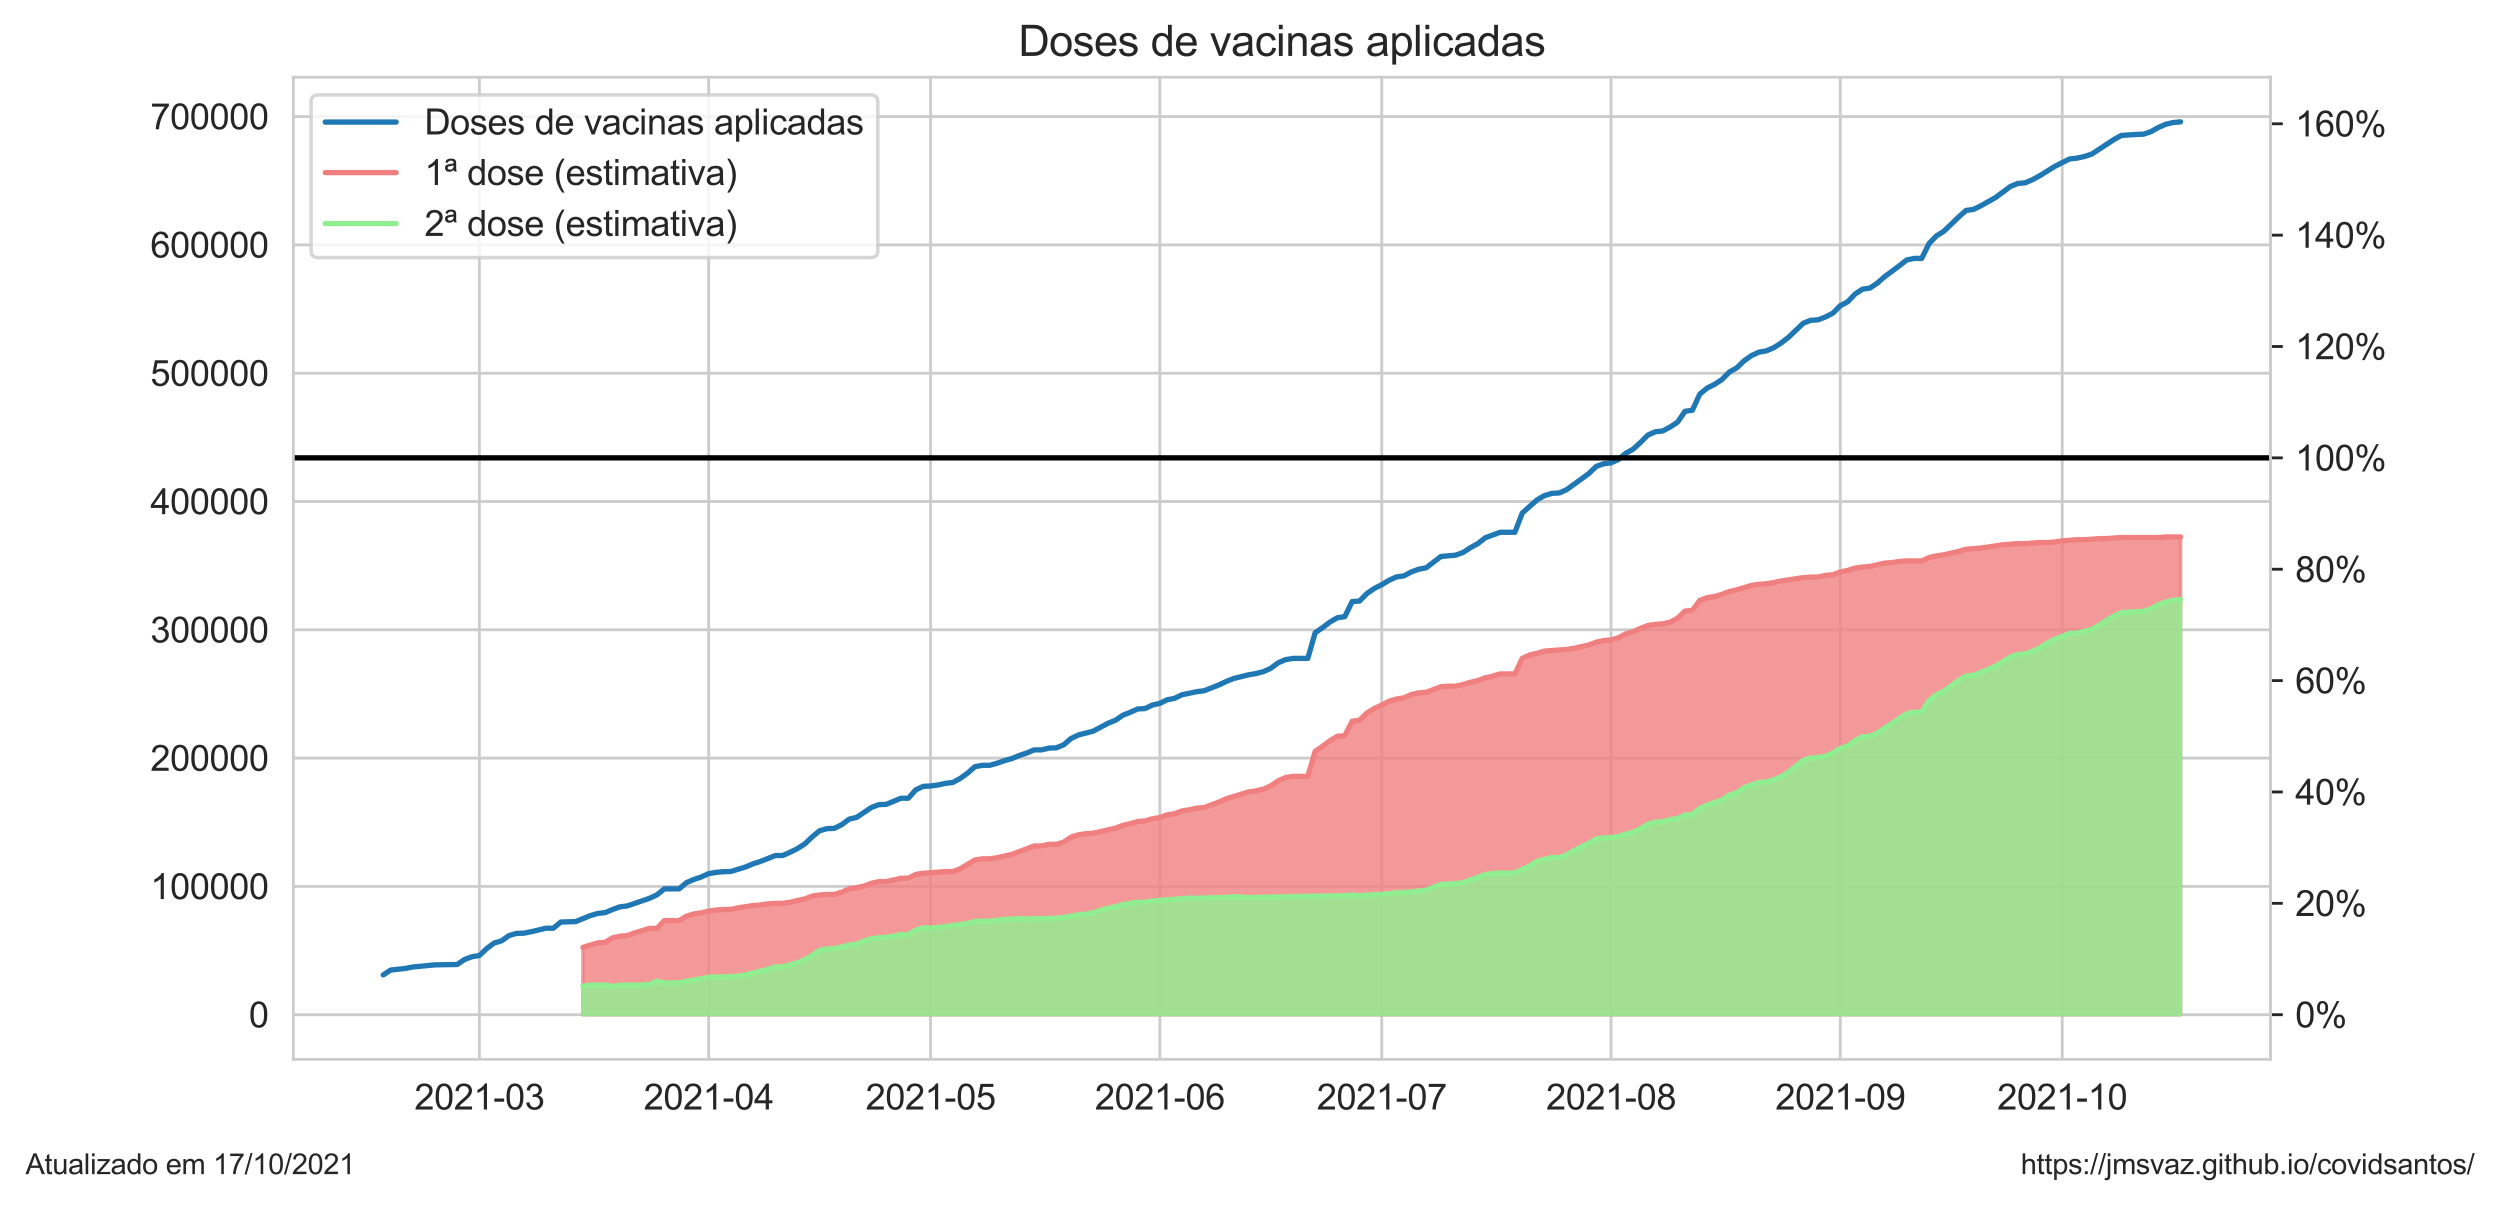 <?xml version="1.0" encoding="utf-8" standalone="no"?>
<!DOCTYPE svg PUBLIC "-//W3C//DTD SVG 1.1//EN"
  "http://www.w3.org/Graphics/SVG/1.1/DTD/svg11.dtd">
<svg height="340.273pt" version="1.1" viewBox="0 0 705.6 340.273" width="705.6pt" xmlns="http://www.w3.org/2000/svg" xmlns:xlink="http://www.w3.org/1999/xlink">
 <defs>
  <style type="text/css">*{stroke-linecap:butt;stroke-linejoin:round;}</style>
 </defs>
 <g id="figure_1">
  <g id="patch_1">
   <path d="M 0 340.273 
L 705.6 340.273 
L 705.6 0 
L 0 0 
z
" style="fill:#ffffff;"/>
  </g>
  <g id="axes_1">
   <g id="patch_2">
    <path d="M 82.8 298.989 
L 640.8 298.989 
L 640.8 21.789 
L 82.8 21.789 
z
" style="fill:#ffffff;"/>
   </g>
   <g id="axes_2">
    <g id="patch_3">
     <path d="M 640.8 298.989 
L 640.8 298.989 
L 640.8 21.789 
L 640.8 21.789 
z
" style="fill:#ffffff;"/>
    </g>
    <g id="matplotlib.axis_1"/>
    <g id="matplotlib.axis_2">
     <g id="ytick_1">
      <g id="line2d_1">
       <path clip-path="url(#pfe49953ed1)" d="M 640.8 286.389 
L 640.8 286.389 
" style="fill:none;stroke:#cccccc;stroke-linecap:round;stroke-width:0.8;"/>
      </g>
      <g id="line2d_2">
       <defs>
        <path d="M 0 0 
L 3.5 0 
" id="m1225c960d4" style="stroke:#262626;stroke-width:0.8;"/>
       </defs>
       <g>
        <use style="fill:#262626;stroke:#262626;stroke-width:0.8;" x="640.8" xlink:href="#m1225c960d4" y="286.389"/>
       </g>
      </g>
      <g id="text_1">
       <!-- 0% -->
       <g style="fill:#262626;" transform="translate(647.8 289.968)scale(0.1 -0.1)">
        <defs>
         <path d="M 266 2259 
Q 266 3072 433 3567 
Q 600 4063 929 4331 
Q 1259 4600 1759 4600 
Q 2128 4600 2406 4451 
Q 2684 4303 2865 4023 
Q 3047 3744 3150 3342 
Q 3253 2941 3253 2259 
Q 3253 1453 3087 958 
Q 2922 463 2592 192 
Q 2263 -78 1759 -78 
Q 1097 -78 719 397 
Q 266 969 266 2259 
z
M 844 2259 
Q 844 1131 1108 757 
Q 1372 384 1759 384 
Q 2147 384 2411 759 
Q 2675 1134 2675 2259 
Q 2675 3391 2411 3762 
Q 2147 4134 1753 4134 
Q 1366 4134 1134 3806 
Q 844 3388 844 2259 
z
" id="ArialMT-30" transform="scale(0.016)"/>
         <path d="M 372 3481 
Q 372 3972 619 4315 
Q 866 4659 1334 4659 
Q 1766 4659 2048 4351 
Q 2331 4044 2331 3447 
Q 2331 2866 2045 2552 
Q 1759 2238 1341 2238 
Q 925 2238 648 2547 
Q 372 2856 372 3481 
z
M 1350 4272 
Q 1141 4272 1002 4090 
Q 863 3909 863 3425 
Q 863 2984 1003 2804 
Q 1144 2625 1350 2625 
Q 1563 2625 1702 2806 
Q 1841 2988 1841 3469 
Q 1841 3913 1700 4092 
Q 1559 4272 1350 4272 
z
M 1353 -169 
L 3859 4659 
L 4316 4659 
L 1819 -169 
L 1353 -169 
z
M 3334 1075 
Q 3334 1569 3581 1911 
Q 3828 2253 4300 2253 
Q 4731 2253 5014 1945 
Q 5297 1638 5297 1041 
Q 5297 459 5011 145 
Q 4725 -169 4303 -169 
Q 3888 -169 3611 142 
Q 3334 453 3334 1075 
z
M 4316 1866 
Q 4103 1866 3964 1684 
Q 3825 1503 3825 1019 
Q 3825 581 3965 400 
Q 4106 219 4313 219 
Q 4528 219 4667 400 
Q 4806 581 4806 1063 
Q 4806 1506 4665 1686 
Q 4525 1866 4316 1866 
z
" id="ArialMT-25" transform="scale(0.016)"/>
        </defs>
        <use xlink:href="#ArialMT-30"/>
        <use x="55.615" xlink:href="#ArialMT-25"/>
       </g>
      </g>
     </g>
     <g id="ytick_2">
      <g id="line2d_3">
       <path clip-path="url(#pfe49953ed1)" d="M 640.8 254.958 
L 640.8 254.958 
" style="fill:none;stroke:#cccccc;stroke-linecap:round;stroke-width:0.8;"/>
      </g>
      <g id="line2d_4">
       <g>
        <use style="fill:#262626;stroke:#262626;stroke-width:0.8;" x="640.8" xlink:href="#m1225c960d4" y="254.958"/>
       </g>
      </g>
      <g id="text_2">
       <!-- 20% -->
       <g style="fill:#262626;" transform="translate(647.8 258.537)scale(0.1 -0.1)">
        <defs>
         <path d="M 3222 541 
L 3222 0 
L 194 0 
Q 188 203 259 391 
Q 375 700 629 1000 
Q 884 1300 1366 1694 
Q 2113 2306 2375 2664 
Q 2638 3022 2638 3341 
Q 2638 3675 2398 3904 
Q 2159 4134 1775 4134 
Q 1369 4134 1125 3890 
Q 881 3647 878 3216 
L 300 3275 
Q 359 3922 746 4261 
Q 1134 4600 1788 4600 
Q 2447 4600 2831 4234 
Q 3216 3869 3216 3328 
Q 3216 3053 3103 2787 
Q 2991 2522 2730 2228 
Q 2469 1934 1863 1422 
Q 1356 997 1212 845 
Q 1069 694 975 541 
L 3222 541 
z
" id="ArialMT-32" transform="scale(0.016)"/>
        </defs>
        <use xlink:href="#ArialMT-32"/>
        <use x="55.615" xlink:href="#ArialMT-30"/>
        <use x="111.23" xlink:href="#ArialMT-25"/>
       </g>
      </g>
     </g>
     <g id="ytick_3">
      <g id="line2d_5">
       <path clip-path="url(#pfe49953ed1)" d="M 640.8 223.526 
L 640.8 223.526 
" style="fill:none;stroke:#cccccc;stroke-linecap:round;stroke-width:0.8;"/>
      </g>
      <g id="line2d_6">
       <g>
        <use style="fill:#262626;stroke:#262626;stroke-width:0.8;" x="640.8" xlink:href="#m1225c960d4" y="223.526"/>
       </g>
      </g>
      <g id="text_3">
       <!-- 40% -->
       <g style="fill:#262626;" transform="translate(647.8 227.105)scale(0.1 -0.1)">
        <defs>
         <path d="M 2069 0 
L 2069 1097 
L 81 1097 
L 81 1613 
L 2172 4581 
L 2631 4581 
L 2631 1613 
L 3250 1613 
L 3250 1097 
L 2631 1097 
L 2631 0 
L 2069 0 
z
M 2069 1613 
L 2069 3678 
L 634 1613 
L 2069 1613 
z
" id="ArialMT-34" transform="scale(0.016)"/>
        </defs>
        <use xlink:href="#ArialMT-34"/>
        <use x="55.615" xlink:href="#ArialMT-30"/>
        <use x="111.23" xlink:href="#ArialMT-25"/>
       </g>
      </g>
     </g>
     <g id="ytick_4">
      <g id="line2d_7">
       <path clip-path="url(#pfe49953ed1)" d="M 640.8 192.095 
L 640.8 192.095 
" style="fill:none;stroke:#cccccc;stroke-linecap:round;stroke-width:0.8;"/>
      </g>
      <g id="line2d_8">
       <g>
        <use style="fill:#262626;stroke:#262626;stroke-width:0.8;" x="640.8" xlink:href="#m1225c960d4" y="192.095"/>
       </g>
      </g>
      <g id="text_4">
       <!-- 60% -->
       <g style="fill:#262626;" transform="translate(647.8 195.674)scale(0.1 -0.1)">
        <defs>
         <path d="M 3184 3459 
L 2625 3416 
Q 2550 3747 2413 3897 
Q 2184 4138 1850 4138 
Q 1581 4138 1378 3988 
Q 1113 3794 959 3422 
Q 806 3050 800 2363 
Q 1003 2672 1297 2822 
Q 1591 2972 1913 2972 
Q 2475 2972 2870 2558 
Q 3266 2144 3266 1488 
Q 3266 1056 3080 686 
Q 2894 316 2569 119 
Q 2244 -78 1831 -78 
Q 1128 -78 684 439 
Q 241 956 241 2144 
Q 241 3472 731 4075 
Q 1159 4600 1884 4600 
Q 2425 4600 2770 4297 
Q 3116 3994 3184 3459 
z
M 888 1484 
Q 888 1194 1011 928 
Q 1134 663 1356 523 
Q 1578 384 1822 384 
Q 2178 384 2434 671 
Q 2691 959 2691 1453 
Q 2691 1928 2437 2201 
Q 2184 2475 1800 2475 
Q 1419 2475 1153 2201 
Q 888 1928 888 1484 
z
" id="ArialMT-36" transform="scale(0.016)"/>
        </defs>
        <use xlink:href="#ArialMT-36"/>
        <use x="55.615" xlink:href="#ArialMT-30"/>
        <use x="111.23" xlink:href="#ArialMT-25"/>
       </g>
      </g>
     </g>
     <g id="ytick_5">
      <g id="line2d_9">
       <path clip-path="url(#pfe49953ed1)" d="M 640.8 160.663 
L 640.8 160.663 
" style="fill:none;stroke:#cccccc;stroke-linecap:round;stroke-width:0.8;"/>
      </g>
      <g id="line2d_10">
       <g>
        <use style="fill:#262626;stroke:#262626;stroke-width:0.8;" x="640.8" xlink:href="#m1225c960d4" y="160.663"/>
       </g>
      </g>
      <g id="text_5">
       <!-- 80% -->
       <g style="fill:#262626;" transform="translate(647.8 164.242)scale(0.1 -0.1)">
        <defs>
         <path d="M 1131 2484 
Q 781 2613 612 2850 
Q 444 3088 444 3419 
Q 444 3919 803 4259 
Q 1163 4600 1759 4600 
Q 2359 4600 2725 4251 
Q 3091 3903 3091 3403 
Q 3091 3084 2923 2848 
Q 2756 2613 2416 2484 
Q 2838 2347 3058 2040 
Q 3278 1734 3278 1309 
Q 3278 722 2862 322 
Q 2447 -78 1769 -78 
Q 1091 -78 675 323 
Q 259 725 259 1325 
Q 259 1772 486 2073 
Q 713 2375 1131 2484 
z
M 1019 3438 
Q 1019 3113 1228 2906 
Q 1438 2700 1772 2700 
Q 2097 2700 2305 2904 
Q 2513 3109 2513 3406 
Q 2513 3716 2298 3927 
Q 2084 4138 1766 4138 
Q 1444 4138 1231 3931 
Q 1019 3725 1019 3438 
z
M 838 1322 
Q 838 1081 952 856 
Q 1066 631 1291 507 
Q 1516 384 1775 384 
Q 2178 384 2440 643 
Q 2703 903 2703 1303 
Q 2703 1709 2433 1975 
Q 2163 2241 1756 2241 
Q 1359 2241 1098 1978 
Q 838 1716 838 1322 
z
" id="ArialMT-38" transform="scale(0.016)"/>
        </defs>
        <use xlink:href="#ArialMT-38"/>
        <use x="55.615" xlink:href="#ArialMT-30"/>
        <use x="111.23" xlink:href="#ArialMT-25"/>
       </g>
      </g>
     </g>
     <g id="ytick_6">
      <g id="line2d_11">
       <path clip-path="url(#pfe49953ed1)" d="M 640.8 129.232 
L 640.8 129.232 
" style="fill:none;stroke:#cccccc;stroke-linecap:round;stroke-width:0.8;"/>
      </g>
      <g id="line2d_12">
       <g>
        <use style="fill:#262626;stroke:#262626;stroke-width:0.8;" x="640.8" xlink:href="#m1225c960d4" y="129.232"/>
       </g>
      </g>
      <g id="text_6">
       <!-- 100% -->
       <g style="fill:#262626;" transform="translate(647.8 132.811)scale(0.1 -0.1)">
        <defs>
         <path d="M 2384 0 
L 1822 0 
L 1822 3584 
Q 1619 3391 1289 3197 
Q 959 3003 697 2906 
L 697 3450 
Q 1169 3672 1522 3987 
Q 1875 4303 2022 4600 
L 2384 4600 
L 2384 0 
z
" id="ArialMT-31" transform="scale(0.016)"/>
        </defs>
        <use xlink:href="#ArialMT-31"/>
        <use x="55.615" xlink:href="#ArialMT-30"/>
        <use x="111.23" xlink:href="#ArialMT-30"/>
        <use x="166.846" xlink:href="#ArialMT-25"/>
       </g>
      </g>
     </g>
     <g id="ytick_7">
      <g id="line2d_13">
       <path clip-path="url(#pfe49953ed1)" d="M 640.8 97.8 
L 640.8 97.8 
" style="fill:none;stroke:#cccccc;stroke-linecap:round;stroke-width:0.8;"/>
      </g>
      <g id="line2d_14">
       <g>
        <use style="fill:#262626;stroke:#262626;stroke-width:0.8;" x="640.8" xlink:href="#m1225c960d4" y="97.8"/>
       </g>
      </g>
      <g id="text_7">
       <!-- 120% -->
       <g style="fill:#262626;" transform="translate(647.8 101.379)scale(0.1 -0.1)">
        <use xlink:href="#ArialMT-31"/>
        <use x="55.615" xlink:href="#ArialMT-32"/>
        <use x="111.23" xlink:href="#ArialMT-30"/>
        <use x="166.846" xlink:href="#ArialMT-25"/>
       </g>
      </g>
     </g>
     <g id="ytick_8">
      <g id="line2d_15">
       <path clip-path="url(#pfe49953ed1)" d="M 640.8 66.369 
L 640.8 66.369 
" style="fill:none;stroke:#cccccc;stroke-linecap:round;stroke-width:0.8;"/>
      </g>
      <g id="line2d_16">
       <g>
        <use style="fill:#262626;stroke:#262626;stroke-width:0.8;" x="640.8" xlink:href="#m1225c960d4" y="66.369"/>
       </g>
      </g>
      <g id="text_8">
       <!-- 140% -->
       <g style="fill:#262626;" transform="translate(647.8 69.947)scale(0.1 -0.1)">
        <use xlink:href="#ArialMT-31"/>
        <use x="55.615" xlink:href="#ArialMT-34"/>
        <use x="111.23" xlink:href="#ArialMT-30"/>
        <use x="166.846" xlink:href="#ArialMT-25"/>
       </g>
      </g>
     </g>
     <g id="ytick_9">
      <g id="line2d_17">
       <path clip-path="url(#pfe49953ed1)" d="M 640.8 34.937 
L 640.8 34.937 
" style="fill:none;stroke:#cccccc;stroke-linecap:round;stroke-width:0.8;"/>
      </g>
      <g id="line2d_18">
       <g>
        <use style="fill:#262626;stroke:#262626;stroke-width:0.8;" x="640.8" xlink:href="#m1225c960d4" y="34.937"/>
       </g>
      </g>
      <g id="text_9">
       <!-- 160% -->
       <g style="fill:#262626;" transform="translate(647.8 38.516)scale(0.1 -0.1)">
        <use xlink:href="#ArialMT-31"/>
        <use x="55.615" xlink:href="#ArialMT-36"/>
        <use x="111.23" xlink:href="#ArialMT-30"/>
        <use x="166.846" xlink:href="#ArialMT-25"/>
       </g>
      </g>
     </g>
    </g>
    <g id="patch_4">
     <path d="M 640.8 298.989 
L 640.8 21.789 
" style="fill:none;stroke:#cccccc;stroke-linecap:square;stroke-linejoin:miter;stroke-width:0.8;"/>
    </g>
   </g>
   <g id="matplotlib.axis_3">
    <g id="xtick_1">
     <g id="line2d_19">
      <path clip-path="url(#p515c06c5ef)" d="M 135.302 298.989 
L 135.302 21.789 
" style="fill:none;stroke:#cccccc;stroke-linecap:round;stroke-width:0.8;"/>
     </g>
     <g id="text_10">
      <!-- 2021-03 -->
      <g style="fill:#262626;" transform="translate(116.954 313.147)scale(0.1 -0.1)">
       <defs>
        <path d="M 203 1375 
L 203 1941 
L 1931 1941 
L 1931 1375 
L 203 1375 
z
" id="ArialMT-2d" transform="scale(0.016)"/>
        <path d="M 269 1209 
L 831 1284 
Q 928 806 1161 595 
Q 1394 384 1728 384 
Q 2125 384 2398 659 
Q 2672 934 2672 1341 
Q 2672 1728 2419 1979 
Q 2166 2231 1775 2231 
Q 1616 2231 1378 2169 
L 1441 2663 
Q 1497 2656 1531 2656 
Q 1891 2656 2178 2843 
Q 2466 3031 2466 3422 
Q 2466 3731 2256 3934 
Q 2047 4138 1716 4138 
Q 1388 4138 1169 3931 
Q 950 3725 888 3313 
L 325 3413 
Q 428 3978 793 4289 
Q 1159 4600 1703 4600 
Q 2078 4600 2393 4439 
Q 2709 4278 2876 4000 
Q 3044 3722 3044 3409 
Q 3044 3113 2884 2869 
Q 2725 2625 2413 2481 
Q 2819 2388 3044 2092 
Q 3269 1797 3269 1353 
Q 3269 753 2831 336 
Q 2394 -81 1725 -81 
Q 1122 -81 723 278 
Q 325 638 269 1209 
z
" id="ArialMT-33" transform="scale(0.016)"/>
       </defs>
       <use xlink:href="#ArialMT-32"/>
       <use x="55.615" xlink:href="#ArialMT-30"/>
       <use x="111.23" xlink:href="#ArialMT-32"/>
       <use x="166.846" xlink:href="#ArialMT-31"/>
       <use x="222.461" xlink:href="#ArialMT-2d"/>
       <use x="255.762" xlink:href="#ArialMT-30"/>
       <use x="311.377" xlink:href="#ArialMT-33"/>
      </g>
     </g>
    </g>
    <g id="xtick_2">
     <g id="line2d_20">
      <path clip-path="url(#p515c06c5ef)" d="M 200.015 298.989 
L 200.015 21.789 
" style="fill:none;stroke:#cccccc;stroke-linecap:round;stroke-width:0.8;"/>
     </g>
     <g id="text_11">
      <!-- 2021-04 -->
      <g style="fill:#262626;" transform="translate(181.668 313.147)scale(0.1 -0.1)">
       <use xlink:href="#ArialMT-32"/>
       <use x="55.615" xlink:href="#ArialMT-30"/>
       <use x="111.23" xlink:href="#ArialMT-32"/>
       <use x="166.846" xlink:href="#ArialMT-31"/>
       <use x="222.461" xlink:href="#ArialMT-2d"/>
       <use x="255.762" xlink:href="#ArialMT-30"/>
       <use x="311.377" xlink:href="#ArialMT-34"/>
      </g>
     </g>
    </g>
    <g id="xtick_3">
     <g id="line2d_21">
      <path clip-path="url(#p515c06c5ef)" d="M 262.642 298.989 
L 262.642 21.789 
" style="fill:none;stroke:#cccccc;stroke-linecap:round;stroke-width:0.8;"/>
     </g>
     <g id="text_12">
      <!-- 2021-05 -->
      <g style="fill:#262626;" transform="translate(244.294 313.147)scale(0.1 -0.1)">
       <defs>
        <path d="M 266 1200 
L 856 1250 
Q 922 819 1161 601 
Q 1400 384 1738 384 
Q 2144 384 2425 690 
Q 2706 997 2706 1503 
Q 2706 1984 2436 2262 
Q 2166 2541 1728 2541 
Q 1456 2541 1237 2417 
Q 1019 2294 894 2097 
L 366 2166 
L 809 4519 
L 3088 4519 
L 3088 3981 
L 1259 3981 
L 1013 2750 
Q 1425 3038 1878 3038 
Q 2478 3038 2890 2622 
Q 3303 2206 3303 1553 
Q 3303 931 2941 478 
Q 2500 -78 1738 -78 
Q 1113 -78 717 272 
Q 322 622 266 1200 
z
" id="ArialMT-35" transform="scale(0.016)"/>
       </defs>
       <use xlink:href="#ArialMT-32"/>
       <use x="55.615" xlink:href="#ArialMT-30"/>
       <use x="111.23" xlink:href="#ArialMT-32"/>
       <use x="166.846" xlink:href="#ArialMT-31"/>
       <use x="222.461" xlink:href="#ArialMT-2d"/>
       <use x="255.762" xlink:href="#ArialMT-30"/>
       <use x="311.377" xlink:href="#ArialMT-35"/>
      </g>
     </g>
    </g>
    <g id="xtick_4">
     <g id="line2d_22">
      <path clip-path="url(#p515c06c5ef)" d="M 327.356 298.989 
L 327.356 21.789 
" style="fill:none;stroke:#cccccc;stroke-linecap:round;stroke-width:0.8;"/>
     </g>
     <g id="text_13">
      <!-- 2021-06 -->
      <g style="fill:#262626;" transform="translate(309.008 313.147)scale(0.1 -0.1)">
       <use xlink:href="#ArialMT-32"/>
       <use x="55.615" xlink:href="#ArialMT-30"/>
       <use x="111.23" xlink:href="#ArialMT-32"/>
       <use x="166.846" xlink:href="#ArialMT-31"/>
       <use x="222.461" xlink:href="#ArialMT-2d"/>
       <use x="255.762" xlink:href="#ArialMT-30"/>
       <use x="311.377" xlink:href="#ArialMT-36"/>
      </g>
     </g>
    </g>
    <g id="xtick_5">
     <g id="line2d_23">
      <path clip-path="url(#p515c06c5ef)" d="M 389.982 298.989 
L 389.982 21.789 
" style="fill:none;stroke:#cccccc;stroke-linecap:round;stroke-width:0.8;"/>
     </g>
     <g id="text_14">
      <!-- 2021-07 -->
      <g style="fill:#262626;" transform="translate(371.634 313.147)scale(0.1 -0.1)">
       <defs>
        <path d="M 303 3981 
L 303 4522 
L 3269 4522 
L 3269 4084 
Q 2831 3619 2401 2847 
Q 1972 2075 1738 1259 
Q 1569 684 1522 0 
L 944 0 
Q 953 541 1156 1306 
Q 1359 2072 1739 2783 
Q 2119 3494 2547 3981 
L 303 3981 
z
" id="ArialMT-37" transform="scale(0.016)"/>
       </defs>
       <use xlink:href="#ArialMT-32"/>
       <use x="55.615" xlink:href="#ArialMT-30"/>
       <use x="111.23" xlink:href="#ArialMT-32"/>
       <use x="166.846" xlink:href="#ArialMT-31"/>
       <use x="222.461" xlink:href="#ArialMT-2d"/>
       <use x="255.762" xlink:href="#ArialMT-30"/>
       <use x="311.377" xlink:href="#ArialMT-37"/>
      </g>
     </g>
    </g>
    <g id="xtick_6">
     <g id="line2d_24">
      <path clip-path="url(#p515c06c5ef)" d="M 454.696 298.989 
L 454.696 21.789 
" style="fill:none;stroke:#cccccc;stroke-linecap:round;stroke-width:0.8;"/>
     </g>
     <g id="text_15">
      <!-- 2021-08 -->
      <g style="fill:#262626;" transform="translate(436.348 313.147)scale(0.1 -0.1)">
       <use xlink:href="#ArialMT-32"/>
       <use x="55.615" xlink:href="#ArialMT-30"/>
       <use x="111.23" xlink:href="#ArialMT-32"/>
       <use x="166.846" xlink:href="#ArialMT-31"/>
       <use x="222.461" xlink:href="#ArialMT-2d"/>
       <use x="255.762" xlink:href="#ArialMT-30"/>
       <use x="311.377" xlink:href="#ArialMT-38"/>
      </g>
     </g>
    </g>
    <g id="xtick_7">
     <g id="line2d_25">
      <path clip-path="url(#p515c06c5ef)" d="M 519.409 298.989 
L 519.409 21.789 
" style="fill:none;stroke:#cccccc;stroke-linecap:round;stroke-width:0.8;"/>
     </g>
     <g id="text_16">
      <!-- 2021-09 -->
      <g style="fill:#262626;" transform="translate(501.062 313.147)scale(0.1 -0.1)">
       <defs>
        <path d="M 350 1059 
L 891 1109 
Q 959 728 1153 556 
Q 1347 384 1650 384 
Q 1909 384 2104 503 
Q 2300 622 2425 820 
Q 2550 1019 2634 1356 
Q 2719 1694 2719 2044 
Q 2719 2081 2716 2156 
Q 2547 1888 2255 1720 
Q 1963 1553 1622 1553 
Q 1053 1553 659 1965 
Q 266 2378 266 3053 
Q 266 3750 677 4175 
Q 1088 4600 1706 4600 
Q 2153 4600 2523 4359 
Q 2894 4119 3086 3673 
Q 3278 3228 3278 2384 
Q 3278 1506 3087 986 
Q 2897 466 2520 194 
Q 2144 -78 1638 -78 
Q 1100 -78 759 220 
Q 419 519 350 1059 
z
M 2653 3081 
Q 2653 3566 2395 3850 
Q 2138 4134 1775 4134 
Q 1400 4134 1122 3828 
Q 844 3522 844 3034 
Q 844 2597 1108 2323 
Q 1372 2050 1759 2050 
Q 2150 2050 2401 2323 
Q 2653 2597 2653 3081 
z
" id="ArialMT-39" transform="scale(0.016)"/>
       </defs>
       <use xlink:href="#ArialMT-32"/>
       <use x="55.615" xlink:href="#ArialMT-30"/>
       <use x="111.23" xlink:href="#ArialMT-32"/>
       <use x="166.846" xlink:href="#ArialMT-31"/>
       <use x="222.461" xlink:href="#ArialMT-2d"/>
       <use x="255.762" xlink:href="#ArialMT-30"/>
       <use x="311.377" xlink:href="#ArialMT-39"/>
      </g>
     </g>
    </g>
    <g id="xtick_8">
     <g id="line2d_26">
      <path clip-path="url(#p515c06c5ef)" d="M 582.036 298.989 
L 582.036 21.789 
" style="fill:none;stroke:#cccccc;stroke-linecap:round;stroke-width:0.8;"/>
     </g>
     <g id="text_17">
      <!-- 2021-10 -->
      <g style="fill:#262626;" transform="translate(563.688 313.147)scale(0.1 -0.1)">
       <use xlink:href="#ArialMT-32"/>
       <use x="55.615" xlink:href="#ArialMT-30"/>
       <use x="111.23" xlink:href="#ArialMT-32"/>
       <use x="166.846" xlink:href="#ArialMT-31"/>
       <use x="222.461" xlink:href="#ArialMT-2d"/>
       <use x="255.762" xlink:href="#ArialMT-31"/>
       <use x="311.377" xlink:href="#ArialMT-30"/>
      </g>
     </g>
    </g>
   </g>
   <g id="matplotlib.axis_4">
    <g id="ytick_10">
     <g id="line2d_27">
      <path clip-path="url(#p515c06c5ef)" d="M 82.8 286.389 
L 640.8 286.389 
" style="fill:none;stroke:#cccccc;stroke-linecap:round;stroke-width:0.8;"/>
     </g>
     <g id="text_18">
      <!-- 0 -->
      <g style="fill:#262626;" transform="translate(70.239 289.968)scale(0.1 -0.1)">
       <use xlink:href="#ArialMT-30"/>
      </g>
     </g>
    </g>
    <g id="ytick_11">
     <g id="line2d_28">
      <path clip-path="url(#p515c06c5ef)" d="M 82.8 250.177 
L 640.8 250.177 
" style="fill:none;stroke:#cccccc;stroke-linecap:round;stroke-width:0.8;"/>
     </g>
     <g id="text_19">
      <!-- 100000 -->
      <g style="fill:#262626;" transform="translate(42.434 253.756)scale(0.1 -0.1)">
       <use xlink:href="#ArialMT-31"/>
       <use x="55.615" xlink:href="#ArialMT-30"/>
       <use x="111.23" xlink:href="#ArialMT-30"/>
       <use x="166.846" xlink:href="#ArialMT-30"/>
       <use x="222.461" xlink:href="#ArialMT-30"/>
       <use x="278.076" xlink:href="#ArialMT-30"/>
      </g>
     </g>
    </g>
    <g id="ytick_12">
     <g id="line2d_29">
      <path clip-path="url(#p515c06c5ef)" d="M 82.8 213.965 
L 640.8 213.965 
" style="fill:none;stroke:#cccccc;stroke-linecap:round;stroke-width:0.8;"/>
     </g>
     <g id="text_20">
      <!-- 200000 -->
      <g style="fill:#262626;" transform="translate(42.434 217.544)scale(0.1 -0.1)">
       <use xlink:href="#ArialMT-32"/>
       <use x="55.615" xlink:href="#ArialMT-30"/>
       <use x="111.23" xlink:href="#ArialMT-30"/>
       <use x="166.846" xlink:href="#ArialMT-30"/>
       <use x="222.461" xlink:href="#ArialMT-30"/>
       <use x="278.076" xlink:href="#ArialMT-30"/>
      </g>
     </g>
    </g>
    <g id="ytick_13">
     <g id="line2d_30">
      <path clip-path="url(#p515c06c5ef)" d="M 82.8 177.753 
L 640.8 177.753 
" style="fill:none;stroke:#cccccc;stroke-linecap:round;stroke-width:0.8;"/>
     </g>
     <g id="text_21">
      <!-- 300000 -->
      <g style="fill:#262626;" transform="translate(42.434 181.332)scale(0.1 -0.1)">
       <use xlink:href="#ArialMT-33"/>
       <use x="55.615" xlink:href="#ArialMT-30"/>
       <use x="111.23" xlink:href="#ArialMT-30"/>
       <use x="166.846" xlink:href="#ArialMT-30"/>
       <use x="222.461" xlink:href="#ArialMT-30"/>
       <use x="278.076" xlink:href="#ArialMT-30"/>
      </g>
     </g>
    </g>
    <g id="ytick_14">
     <g id="line2d_31">
      <path clip-path="url(#p515c06c5ef)" d="M 82.8 141.541 
L 640.8 141.541 
" style="fill:none;stroke:#cccccc;stroke-linecap:round;stroke-width:0.8;"/>
     </g>
     <g id="text_22">
      <!-- 400000 -->
      <g style="fill:#262626;" transform="translate(42.434 145.119)scale(0.1 -0.1)">
       <use xlink:href="#ArialMT-34"/>
       <use x="55.615" xlink:href="#ArialMT-30"/>
       <use x="111.23" xlink:href="#ArialMT-30"/>
       <use x="166.846" xlink:href="#ArialMT-30"/>
       <use x="222.461" xlink:href="#ArialMT-30"/>
       <use x="278.076" xlink:href="#ArialMT-30"/>
      </g>
     </g>
    </g>
    <g id="ytick_15">
     <g id="line2d_32">
      <path clip-path="url(#p515c06c5ef)" d="M 82.8 105.328 
L 640.8 105.328 
" style="fill:none;stroke:#cccccc;stroke-linecap:round;stroke-width:0.8;"/>
     </g>
     <g id="text_23">
      <!-- 500000 -->
      <g style="fill:#262626;" transform="translate(42.434 108.907)scale(0.1 -0.1)">
       <use xlink:href="#ArialMT-35"/>
       <use x="55.615" xlink:href="#ArialMT-30"/>
       <use x="111.23" xlink:href="#ArialMT-30"/>
       <use x="166.846" xlink:href="#ArialMT-30"/>
       <use x="222.461" xlink:href="#ArialMT-30"/>
       <use x="278.076" xlink:href="#ArialMT-30"/>
      </g>
     </g>
    </g>
    <g id="ytick_16">
     <g id="line2d_33">
      <path clip-path="url(#p515c06c5ef)" d="M 82.8 69.116 
L 640.8 69.116 
" style="fill:none;stroke:#cccccc;stroke-linecap:round;stroke-width:0.8;"/>
     </g>
     <g id="text_24">
      <!-- 600000 -->
      <g style="fill:#262626;" transform="translate(42.434 72.695)scale(0.1 -0.1)">
       <use xlink:href="#ArialMT-36"/>
       <use x="55.615" xlink:href="#ArialMT-30"/>
       <use x="111.23" xlink:href="#ArialMT-30"/>
       <use x="166.846" xlink:href="#ArialMT-30"/>
       <use x="222.461" xlink:href="#ArialMT-30"/>
       <use x="278.076" xlink:href="#ArialMT-30"/>
      </g>
     </g>
    </g>
    <g id="ytick_17">
     <g id="line2d_34">
      <path clip-path="url(#p515c06c5ef)" d="M 82.8 32.904 
L 640.8 32.904 
" style="fill:none;stroke:#cccccc;stroke-linecap:round;stroke-width:0.8;"/>
     </g>
     <g id="text_25">
      <!-- 700000 -->
      <g style="fill:#262626;" transform="translate(42.434 36.483)scale(0.1 -0.1)">
       <use xlink:href="#ArialMT-37"/>
       <use x="55.615" xlink:href="#ArialMT-30"/>
       <use x="111.23" xlink:href="#ArialMT-30"/>
       <use x="166.846" xlink:href="#ArialMT-30"/>
       <use x="222.461" xlink:href="#ArialMT-30"/>
       <use x="278.076" xlink:href="#ArialMT-30"/>
      </g>
     </g>
    </g>
   </g>
   <g id="PolyCollection_1">
    <defs>
     <path d="M 164.527 -53.884 
L 164.527 -72.9 
L 166.615 -73.528 
L 168.702 -74.157 
L 170.79 -74.314 
L 172.877 -75.572 
L 174.965 -76.043 
L 177.053 -76.2 
L 179.14 -76.986 
L 181.228 -77.615 
L 183.315 -78.243 
L 185.403 -78.243 
L 187.49 -80.443 
L 189.578 -80.443 
L 191.665 -80.443 
L 193.753 -81.701 
L 195.84 -82.329 
L 197.928 -82.644 
L 200.015 -83.115 
L 202.103 -83.429 
L 204.191 -83.587 
L 206.278 -83.587 
L 208.366 -84.058 
L 210.453 -84.372 
L 212.541 -84.687 
L 214.628 -84.844 
L 216.716 -85.158 
L 218.803 -85.315 
L 220.891 -85.315 
L 222.978 -85.63 
L 225.066 -86.101 
L 227.154 -86.573 
L 229.241 -87.358 
L 231.329 -87.673 
L 233.416 -87.83 
L 235.504 -87.83 
L 237.591 -88.458 
L 239.679 -89.401 
L 241.766 -89.716 
L 243.854 -90.187 
L 245.941 -90.973 
L 248.029 -91.444 
L 250.116 -91.444 
L 252.204 -91.916 
L 254.292 -92.387 
L 256.379 -92.387 
L 258.467 -93.487 
L 260.554 -93.802 
L 262.642 -93.959 
L 264.729 -94.116 
L 266.817 -94.273 
L 268.904 -94.273 
L 270.992 -95.059 
L 273.079 -96.316 
L 275.167 -97.574 
L 277.255 -97.888 
L 279.342 -97.888 
L 281.43 -98.202 
L 283.517 -98.674 
L 285.605 -99.145 
L 287.692 -99.931 
L 289.78 -100.717 
L 291.867 -101.503 
L 293.955 -101.503 
L 296.042 -101.974 
L 298.13 -101.974 
L 300.218 -102.603 
L 302.305 -104.017 
L 304.393 -104.646 
L 306.48 -104.96 
L 308.568 -105.117 
L 310.655 -105.589 
L 312.743 -106.06 
L 314.83 -106.532 
L 316.918 -107.317 
L 319.005 -107.789 
L 321.093 -108.417 
L 323.18 -108.575 
L 325.268 -109.203 
L 327.356 -109.518 
L 329.443 -110.303 
L 331.531 -110.618 
L 333.618 -111.403 
L 335.706 -111.718 
L 337.793 -112.189 
L 339.881 -112.346 
L 341.968 -113.132 
L 344.056 -113.918 
L 346.143 -114.861 
L 348.231 -115.49 
L 350.319 -116.118 
L 352.406 -116.747 
L 354.494 -117.061 
L 356.581 -117.533 
L 358.669 -118.476 
L 360.756 -119.89 
L 362.844 -120.833 
L 364.931 -121.147 
L 367.019 -121.147 
L 369.106 -121.147 
L 371.194 -128.219 
L 373.281 -129.634 
L 375.369 -131.205 
L 377.457 -132.463 
L 379.544 -132.62 
L 381.632 -136.706 
L 383.719 -137.02 
L 385.807 -139.063 
L 387.894 -140.32 
L 389.982 -141.263 
L 392.069 -142.364 
L 394.157 -142.992 
L 396.244 -143.306 
L 398.332 -144.249 
L 400.42 -144.721 
L 402.507 -144.878 
L 404.595 -145.664 
L 406.682 -146.45 
L 408.77 -146.607 
L 410.857 -146.607 
L 412.945 -147.078 
L 415.032 -147.707 
L 417.12 -148.178 
L 419.207 -148.964 
L 421.295 -149.436 
L 423.382 -150.064 
L 425.47 -150.064 
L 427.558 -150.064 
L 429.645 -154.465 
L 431.733 -155.408 
L 433.82 -155.879 
L 435.908 -156.508 
L 437.995 -156.665 
L 440.083 -156.822 
L 442.17 -156.979 
L 444.258 -157.294 
L 446.345 -157.765 
L 448.433 -158.236 
L 450.521 -159.022 
L 452.608 -159.494 
L 454.696 -159.651 
L 456.783 -160.28 
L 458.871 -161.38 
L 460.958 -162.008 
L 463.046 -162.951 
L 465.133 -163.737 
L 467.221 -164.051 
L 469.308 -164.208 
L 471.396 -164.68 
L 473.484 -165.78 
L 475.571 -167.823 
L 477.659 -167.98 
L 479.746 -170.809 
L 481.834 -171.595 
L 483.921 -171.909 
L 486.009 -172.538 
L 488.096 -173.324 
L 490.184 -173.795 
L 492.271 -174.424 
L 494.359 -175.052 
L 496.446 -175.367 
L 498.534 -175.524 
L 500.622 -175.838 
L 502.709 -176.31 
L 504.797 -176.624 
L 506.884 -176.938 
L 508.972 -177.253 
L 511.059 -177.41 
L 513.147 -177.41 
L 515.234 -177.881 
L 517.322 -178.038 
L 519.409 -178.824 
L 521.497 -179.296 
L 523.585 -179.924 
L 525.672 -180.239 
L 527.76 -180.396 
L 529.847 -180.867 
L 531.935 -181.339 
L 534.022 -181.496 
L 536.11 -181.81 
L 538.197 -181.967 
L 540.285 -181.967 
L 542.372 -181.967 
L 544.46 -182.91 
L 546.547 -183.382 
L 548.635 -183.696 
L 550.723 -184.167 
L 552.81 -184.639 
L 554.898 -185.268 
L 556.985 -185.425 
L 559.073 -185.582 
L 561.16 -185.896 
L 563.248 -186.211 
L 565.335 -186.525 
L 567.423 -186.682 
L 569.51 -186.839 
L 571.598 -186.839 
L 573.686 -186.996 
L 575.773 -187.153 
L 577.861 -187.153 
L 579.948 -187.311 
L 582.036 -187.625 
L 584.123 -187.782 
L 586.211 -187.939 
L 588.298 -187.939 
L 590.386 -188.096 
L 592.473 -188.254 
L 594.561 -188.254 
L 596.648 -188.411 
L 598.736 -188.568 
L 600.824 -188.568 
L 602.911 -188.568 
L 604.999 -188.568 
L 607.086 -188.568 
L 609.174 -188.568 
L 611.261 -188.725 
L 613.349 -188.725 
L 615.436 -188.725 
L 615.436 -53.884 
L 615.436 -53.884 
L 613.349 -53.884 
L 611.261 -53.884 
L 609.174 -53.884 
L 607.086 -53.884 
L 604.999 -53.884 
L 602.911 -53.884 
L 600.824 -53.884 
L 598.736 -53.884 
L 596.648 -53.884 
L 594.561 -53.884 
L 592.473 -53.884 
L 590.386 -53.884 
L 588.298 -53.884 
L 586.211 -53.884 
L 584.123 -53.884 
L 582.036 -53.884 
L 579.948 -53.884 
L 577.861 -53.884 
L 575.773 -53.884 
L 573.686 -53.884 
L 571.598 -53.884 
L 569.51 -53.884 
L 567.423 -53.884 
L 565.335 -53.884 
L 563.248 -53.884 
L 561.16 -53.884 
L 559.073 -53.884 
L 556.985 -53.884 
L 554.898 -53.884 
L 552.81 -53.884 
L 550.723 -53.884 
L 548.635 -53.884 
L 546.547 -53.884 
L 544.46 -53.884 
L 542.372 -53.884 
L 540.285 -53.884 
L 538.197 -53.884 
L 536.11 -53.884 
L 534.022 -53.884 
L 531.935 -53.884 
L 529.847 -53.884 
L 527.76 -53.884 
L 525.672 -53.884 
L 523.585 -53.884 
L 521.497 -53.884 
L 519.409 -53.884 
L 517.322 -53.884 
L 515.234 -53.884 
L 513.147 -53.884 
L 511.059 -53.884 
L 508.972 -53.884 
L 506.884 -53.884 
L 504.797 -53.884 
L 502.709 -53.884 
L 500.622 -53.884 
L 498.534 -53.884 
L 496.446 -53.884 
L 494.359 -53.884 
L 492.271 -53.884 
L 490.184 -53.884 
L 488.096 -53.884 
L 486.009 -53.884 
L 483.921 -53.884 
L 481.834 -53.884 
L 479.746 -53.884 
L 477.659 -53.884 
L 475.571 -53.884 
L 473.484 -53.884 
L 471.396 -53.884 
L 469.308 -53.884 
L 467.221 -53.884 
L 465.133 -53.884 
L 463.046 -53.884 
L 460.958 -53.884 
L 458.871 -53.884 
L 456.783 -53.884 
L 454.696 -53.884 
L 452.608 -53.884 
L 450.521 -53.884 
L 448.433 -53.884 
L 446.345 -53.884 
L 444.258 -53.884 
L 442.17 -53.884 
L 440.083 -53.884 
L 437.995 -53.884 
L 435.908 -53.884 
L 433.82 -53.884 
L 431.733 -53.884 
L 429.645 -53.884 
L 427.558 -53.884 
L 425.47 -53.884 
L 423.382 -53.884 
L 421.295 -53.884 
L 419.207 -53.884 
L 417.12 -53.884 
L 415.032 -53.884 
L 412.945 -53.884 
L 410.857 -53.884 
L 408.77 -53.884 
L 406.682 -53.884 
L 404.595 -53.884 
L 402.507 -53.884 
L 400.42 -53.884 
L 398.332 -53.884 
L 396.244 -53.884 
L 394.157 -53.884 
L 392.069 -53.884 
L 389.982 -53.884 
L 387.894 -53.884 
L 385.807 -53.884 
L 383.719 -53.884 
L 381.632 -53.884 
L 379.544 -53.884 
L 377.457 -53.884 
L 375.369 -53.884 
L 373.281 -53.884 
L 371.194 -53.884 
L 369.106 -53.884 
L 367.019 -53.884 
L 364.931 -53.884 
L 362.844 -53.884 
L 360.756 -53.884 
L 358.669 -53.884 
L 356.581 -53.884 
L 354.494 -53.884 
L 352.406 -53.884 
L 350.319 -53.884 
L 348.231 -53.884 
L 346.143 -53.884 
L 344.056 -53.884 
L 341.968 -53.884 
L 339.881 -53.884 
L 337.793 -53.884 
L 335.706 -53.884 
L 333.618 -53.884 
L 331.531 -53.884 
L 329.443 -53.884 
L 327.356 -53.884 
L 325.268 -53.884 
L 323.18 -53.884 
L 321.093 -53.884 
L 319.005 -53.884 
L 316.918 -53.884 
L 314.83 -53.884 
L 312.743 -53.884 
L 310.655 -53.884 
L 308.568 -53.884 
L 306.48 -53.884 
L 304.393 -53.884 
L 302.305 -53.884 
L 300.218 -53.884 
L 298.13 -53.884 
L 296.042 -53.884 
L 293.955 -53.884 
L 291.867 -53.884 
L 289.78 -53.884 
L 287.692 -53.884 
L 285.605 -53.884 
L 283.517 -53.884 
L 281.43 -53.884 
L 279.342 -53.884 
L 277.255 -53.884 
L 275.167 -53.884 
L 273.079 -53.884 
L 270.992 -53.884 
L 268.904 -53.884 
L 266.817 -53.884 
L 264.729 -53.884 
L 262.642 -53.884 
L 260.554 -53.884 
L 258.467 -53.884 
L 256.379 -53.884 
L 254.292 -53.884 
L 252.204 -53.884 
L 250.116 -53.884 
L 248.029 -53.884 
L 245.941 -53.884 
L 243.854 -53.884 
L 241.766 -53.884 
L 239.679 -53.884 
L 237.591 -53.884 
L 235.504 -53.884 
L 233.416 -53.884 
L 231.329 -53.884 
L 229.241 -53.884 
L 227.154 -53.884 
L 225.066 -53.884 
L 222.978 -53.884 
L 220.891 -53.884 
L 218.803 -53.884 
L 216.716 -53.884 
L 214.628 -53.884 
L 212.541 -53.884 
L 210.453 -53.884 
L 208.366 -53.884 
L 206.278 -53.884 
L 204.191 -53.884 
L 202.103 -53.884 
L 200.015 -53.884 
L 197.928 -53.884 
L 195.84 -53.884 
L 193.753 -53.884 
L 191.665 -53.884 
L 189.578 -53.884 
L 187.49 -53.884 
L 185.403 -53.884 
L 183.315 -53.884 
L 181.228 -53.884 
L 179.14 -53.884 
L 177.053 -53.884 
L 174.965 -53.884 
L 172.877 -53.884 
L 170.79 -53.884 
L 168.702 -53.884 
L 166.615 -53.884 
L 164.527 -53.884 
z
" id="mfe8343b963" style="stroke:#f08080;stroke-opacity:0.8;"/>
    </defs>
    <g clip-path="url(#p515c06c5ef)">
     <use style="fill:#f08080;fill-opacity:0.8;stroke:#f08080;stroke-opacity:0.8;" x="0" xlink:href="#mfe8343b963" y="340.273"/>
    </g>
   </g>
   <g id="PolyCollection_2">
    <defs>
     <path d="M 164.527 -53.884 
L 164.527 -61.965 
L 166.615 -62.21 
L 168.702 -62.185 
L 170.79 -62.26 
L 172.877 -61.884 
L 174.965 -62.162 
L 177.053 -62.271 
L 179.14 -62.191 
L 181.228 -62.327 
L 183.315 -62.374 
L 185.403 -63.35 
L 187.49 -62.836 
L 189.578 -62.847 
L 191.665 -62.847 
L 193.753 -63.34 
L 195.84 -63.618 
L 197.928 -64 
L 200.015 -64.478 
L 202.103 -64.51 
L 204.191 -64.546 
L 206.278 -64.601 
L 208.366 -64.789 
L 210.453 -65.1 
L 212.541 -65.675 
L 214.628 -66.175 
L 216.716 -66.663 
L 218.803 -67.361 
L 220.891 -67.387 
L 222.978 -67.973 
L 225.066 -68.541 
L 227.154 -69.414 
L 229.241 -70.605 
L 231.329 -72.023 
L 233.416 -72.444 
L 235.504 -72.537 
L 237.591 -72.964 
L 239.679 -73.569 
L 241.766 -73.75 
L 243.854 -74.719 
L 245.941 -75.284 
L 248.029 -75.606 
L 250.116 -75.688 
L 252.204 -76.039 
L 254.292 -76.474 
L 256.379 -76.474 
L 258.467 -77.75 
L 260.554 -78.408 
L 262.642 -78.363 
L 264.729 -78.477 
L 266.817 -78.793 
L 268.904 -79.033 
L 270.992 -79.378 
L 273.079 -79.634 
L 275.167 -80.202 
L 277.255 -80.271 
L 279.342 -80.271 
L 281.43 -80.547 
L 283.517 -80.797 
L 285.605 -80.921 
L 287.692 -80.995 
L 289.78 -80.91 
L 291.867 -80.999 
L 293.955 -80.999 
L 296.042 -81.044 
L 298.13 -81.108 
L 300.218 -81.35 
L 302.305 -81.724 
L 304.393 -82.075 
L 306.48 -82.268 
L 308.568 -82.691 
L 310.655 -83.366 
L 312.743 -83.971 
L 314.83 -84.343 
L 316.918 -84.975 
L 319.005 -85.327 
L 321.093 -85.641 
L 323.18 -85.593 
L 325.268 -85.968 
L 327.356 -86.128 
L 329.443 -86.359 
L 331.531 -86.452 
L 333.618 -86.673 
L 335.706 -86.791 
L 337.793 -86.749 
L 339.881 -86.858 
L 341.968 -86.887 
L 344.056 -86.933 
L 346.143 -86.993 
L 348.231 -87.178 
L 350.319 -87.065 
L 352.406 -86.955 
L 354.494 -86.991 
L 356.581 -87.052 
L 358.669 -87.064 
L 360.756 -87.201 
L 362.844 -87.153 
L 364.931 -87.182 
L 367.019 -87.182 
L 369.106 -87.182 
L 371.194 -87.36 
L 373.281 -87.366 
L 375.369 -87.393 
L 377.457 -87.337 
L 379.544 -87.486 
L 381.632 -87.66 
L 383.719 -87.5 
L 385.807 -87.589 
L 387.894 -87.763 
L 389.982 -87.873 
L 392.069 -88.029 
L 394.157 -88.338 
L 396.244 -88.323 
L 398.332 -88.494 
L 400.42 -88.776 
L 402.507 -89.023 
L 404.595 -89.774 
L 406.682 -90.644 
L 408.77 -90.713 
L 410.857 -90.863 
L 412.945 -91.158 
L 415.032 -91.887 
L 417.12 -92.562 
L 419.207 -93.419 
L 421.295 -93.724 
L 423.382 -93.865 
L 425.47 -93.865 
L 427.558 -93.865 
L 429.645 -94.901 
L 431.733 -95.804 
L 433.82 -97.2 
L 435.908 -97.758 
L 437.995 -98.253 
L 440.083 -98.203 
L 442.17 -98.977 
L 444.258 -100.227 
L 446.345 -101.217 
L 448.433 -102.273 
L 450.521 -103.498 
L 452.608 -103.772 
L 454.696 -103.863 
L 456.783 -104.183 
L 458.871 -104.868 
L 460.958 -105.383 
L 463.046 -106.36 
L 465.133 -107.651 
L 467.221 -108.24 
L 469.308 -108.324 
L 471.396 -108.957 
L 473.484 -109.239 
L 475.571 -110.249 
L 477.659 -110.385 
L 479.746 -112.109 
L 481.834 -113.044 
L 483.921 -113.773 
L 486.009 -114.512 
L 488.096 -115.842 
L 490.184 -116.543 
L 492.271 -117.914 
L 494.359 -118.762 
L 496.446 -119.404 
L 498.534 -119.605 
L 500.622 -120.179 
L 502.709 -121.062 
L 504.797 -122.339 
L 506.884 -124.028 
L 508.972 -125.695 
L 511.059 -126.344 
L 513.147 -126.479 
L 515.234 -126.825 
L 517.322 -127.73 
L 519.409 -129.066 
L 521.497 -129.696 
L 523.585 -131.253 
L 525.672 -132.31 
L 527.76 -132.451 
L 529.847 -133.381 
L 531.935 -134.74 
L 534.022 -136.114 
L 536.11 -137.37 
L 538.197 -138.845 
L 540.285 -139.254 
L 542.372 -139.254 
L 544.46 -142.527 
L 546.547 -144.197 
L 548.635 -145.193 
L 550.723 -146.769 
L 552.81 -148.266 
L 554.898 -149.491 
L 556.985 -149.629 
L 559.073 -150.482 
L 561.16 -151.406 
L 563.248 -152.215 
L 565.335 -153.519 
L 567.423 -154.845 
L 569.51 -155.542 
L 571.598 -155.715 
L 573.686 -156.468 
L 575.773 -157.454 
L 577.861 -158.761 
L 579.948 -159.899 
L 582.036 -160.613 
L 584.123 -161.51 
L 586.211 -161.584 
L 588.298 -162.045 
L 590.386 -162.579 
L 592.473 -163.803 
L 594.561 -165.176 
L 596.648 -166.373 
L 598.736 -167.369 
L 600.824 -167.557 
L 602.911 -167.636 
L 604.999 -167.719 
L 607.086 -168.445 
L 609.174 -169.604 
L 611.261 -170.356 
L 613.349 -170.849 
L 615.436 -171.042 
L 615.436 -53.884 
L 615.436 -53.884 
L 613.349 -53.884 
L 611.261 -53.884 
L 609.174 -53.884 
L 607.086 -53.884 
L 604.999 -53.884 
L 602.911 -53.884 
L 600.824 -53.884 
L 598.736 -53.884 
L 596.648 -53.884 
L 594.561 -53.884 
L 592.473 -53.884 
L 590.386 -53.884 
L 588.298 -53.884 
L 586.211 -53.884 
L 584.123 -53.884 
L 582.036 -53.884 
L 579.948 -53.884 
L 577.861 -53.884 
L 575.773 -53.884 
L 573.686 -53.884 
L 571.598 -53.884 
L 569.51 -53.884 
L 567.423 -53.884 
L 565.335 -53.884 
L 563.248 -53.884 
L 561.16 -53.884 
L 559.073 -53.884 
L 556.985 -53.884 
L 554.898 -53.884 
L 552.81 -53.884 
L 550.723 -53.884 
L 548.635 -53.884 
L 546.547 -53.884 
L 544.46 -53.884 
L 542.372 -53.884 
L 540.285 -53.884 
L 538.197 -53.884 
L 536.11 -53.884 
L 534.022 -53.884 
L 531.935 -53.884 
L 529.847 -53.884 
L 527.76 -53.884 
L 525.672 -53.884 
L 523.585 -53.884 
L 521.497 -53.884 
L 519.409 -53.884 
L 517.322 -53.884 
L 515.234 -53.884 
L 513.147 -53.884 
L 511.059 -53.884 
L 508.972 -53.884 
L 506.884 -53.884 
L 504.797 -53.884 
L 502.709 -53.884 
L 500.622 -53.884 
L 498.534 -53.884 
L 496.446 -53.884 
L 494.359 -53.884 
L 492.271 -53.884 
L 490.184 -53.884 
L 488.096 -53.884 
L 486.009 -53.884 
L 483.921 -53.884 
L 481.834 -53.884 
L 479.746 -53.884 
L 477.659 -53.884 
L 475.571 -53.884 
L 473.484 -53.884 
L 471.396 -53.884 
L 469.308 -53.884 
L 467.221 -53.884 
L 465.133 -53.884 
L 463.046 -53.884 
L 460.958 -53.884 
L 458.871 -53.884 
L 456.783 -53.884 
L 454.696 -53.884 
L 452.608 -53.884 
L 450.521 -53.884 
L 448.433 -53.884 
L 446.345 -53.884 
L 444.258 -53.884 
L 442.17 -53.884 
L 440.083 -53.884 
L 437.995 -53.884 
L 435.908 -53.884 
L 433.82 -53.884 
L 431.733 -53.884 
L 429.645 -53.884 
L 427.558 -53.884 
L 425.47 -53.884 
L 423.382 -53.884 
L 421.295 -53.884 
L 419.207 -53.884 
L 417.12 -53.884 
L 415.032 -53.884 
L 412.945 -53.884 
L 410.857 -53.884 
L 408.77 -53.884 
L 406.682 -53.884 
L 404.595 -53.884 
L 402.507 -53.884 
L 400.42 -53.884 
L 398.332 -53.884 
L 396.244 -53.884 
L 394.157 -53.884 
L 392.069 -53.884 
L 389.982 -53.884 
L 387.894 -53.884 
L 385.807 -53.884 
L 383.719 -53.884 
L 381.632 -53.884 
L 379.544 -53.884 
L 377.457 -53.884 
L 375.369 -53.884 
L 373.281 -53.884 
L 371.194 -53.884 
L 369.106 -53.884 
L 367.019 -53.884 
L 364.931 -53.884 
L 362.844 -53.884 
L 360.756 -53.884 
L 358.669 -53.884 
L 356.581 -53.884 
L 354.494 -53.884 
L 352.406 -53.884 
L 350.319 -53.884 
L 348.231 -53.884 
L 346.143 -53.884 
L 344.056 -53.884 
L 341.968 -53.884 
L 339.881 -53.884 
L 337.793 -53.884 
L 335.706 -53.884 
L 333.618 -53.884 
L 331.531 -53.884 
L 329.443 -53.884 
L 327.356 -53.884 
L 325.268 -53.884 
L 323.18 -53.884 
L 321.093 -53.884 
L 319.005 -53.884 
L 316.918 -53.884 
L 314.83 -53.884 
L 312.743 -53.884 
L 310.655 -53.884 
L 308.568 -53.884 
L 306.48 -53.884 
L 304.393 -53.884 
L 302.305 -53.884 
L 300.218 -53.884 
L 298.13 -53.884 
L 296.042 -53.884 
L 293.955 -53.884 
L 291.867 -53.884 
L 289.78 -53.884 
L 287.692 -53.884 
L 285.605 -53.884 
L 283.517 -53.884 
L 281.43 -53.884 
L 279.342 -53.884 
L 277.255 -53.884 
L 275.167 -53.884 
L 273.079 -53.884 
L 270.992 -53.884 
L 268.904 -53.884 
L 266.817 -53.884 
L 264.729 -53.884 
L 262.642 -53.884 
L 260.554 -53.884 
L 258.467 -53.884 
L 256.379 -53.884 
L 254.292 -53.884 
L 252.204 -53.884 
L 250.116 -53.884 
L 248.029 -53.884 
L 245.941 -53.884 
L 243.854 -53.884 
L 241.766 -53.884 
L 239.679 -53.884 
L 237.591 -53.884 
L 235.504 -53.884 
L 233.416 -53.884 
L 231.329 -53.884 
L 229.241 -53.884 
L 227.154 -53.884 
L 225.066 -53.884 
L 222.978 -53.884 
L 220.891 -53.884 
L 218.803 -53.884 
L 216.716 -53.884 
L 214.628 -53.884 
L 212.541 -53.884 
L 210.453 -53.884 
L 208.366 -53.884 
L 206.278 -53.884 
L 204.191 -53.884 
L 202.103 -53.884 
L 200.015 -53.884 
L 197.928 -53.884 
L 195.84 -53.884 
L 193.753 -53.884 
L 191.665 -53.884 
L 189.578 -53.884 
L 187.49 -53.884 
L 185.403 -53.884 
L 183.315 -53.884 
L 181.228 -53.884 
L 179.14 -53.884 
L 177.053 -53.884 
L 174.965 -53.884 
L 172.877 -53.884 
L 170.79 -53.884 
L 168.702 -53.884 
L 166.615 -53.884 
L 164.527 -53.884 
z
" id="med51d2fd72" style="stroke:#90ee90;stroke-opacity:0.8;"/>
    </defs>
    <g clip-path="url(#p515c06c5ef)">
     <use style="fill:#90ee90;fill-opacity:0.8;stroke:#90ee90;stroke-opacity:0.8;" x="0" xlink:href="#med51d2fd72" y="340.273"/>
    </g>
   </g>
   <g id="line2d_35">
    <path clip-path="url(#p515c06c5ef)" d="M 108.164 275.164 
L 110.251 273.787 
L 114.426 273.324 
L 116.514 272.921 
L 122.776 272.326 
L 129.039 272.216 
L 131.127 270.795 
L 133.214 270.03 
L 135.302 269.683 
L 137.389 267.693 
L 139.477 266.151 
L 141.564 265.543 
L 143.652 264.065 
L 145.739 263.439 
L 147.827 263.379 
L 149.914 262.972 
L 154.09 261.977 
L 156.177 261.977 
L 158.265 260.234 
L 162.44 260.115 
L 166.615 258.418 
L 168.702 257.815 
L 170.79 257.583 
L 172.877 256.701 
L 174.965 255.952 
L 177.053 255.685 
L 183.315 253.54 
L 185.403 252.564 
L 187.49 250.878 
L 191.665 250.867 
L 193.753 249.117 
L 195.84 248.21 
L 197.928 247.513 
L 200.015 246.564 
L 202.103 246.218 
L 204.191 246.025 
L 206.278 245.969 
L 210.453 244.684 
L 212.541 243.795 
L 214.628 243.138 
L 218.803 241.48 
L 220.891 241.454 
L 222.978 240.555 
L 225.066 239.514 
L 227.154 238.17 
L 229.241 236.194 
L 231.329 234.461 
L 233.416 233.883 
L 235.504 233.79 
L 237.591 232.734 
L 239.679 231.186 
L 241.766 230.691 
L 245.941 227.9 
L 248.029 227.106 
L 250.116 227.024 
L 254.292 225.295 
L 256.379 225.295 
L 258.467 222.92 
L 260.554 221.947 
L 262.642 221.835 
L 264.729 221.564 
L 266.817 221.091 
L 268.904 220.851 
L 270.992 219.72 
L 273.079 218.207 
L 275.167 216.381 
L 277.255 215.998 
L 279.342 215.998 
L 281.43 215.407 
L 283.517 214.687 
L 285.605 214.09 
L 287.692 213.231 
L 289.78 212.531 
L 291.867 211.655 
L 293.955 211.655 
L 296.042 211.139 
L 298.13 211.075 
L 300.218 210.204 
L 302.305 208.416 
L 304.393 207.437 
L 308.568 206.349 
L 312.743 204.126 
L 314.83 203.282 
L 316.918 201.865 
L 319.005 201.041 
L 321.093 200.098 
L 323.18 199.99 
L 325.268 198.986 
L 327.356 198.511 
L 329.443 197.495 
L 331.531 197.087 
L 333.618 196.08 
L 337.793 195.219 
L 339.881 194.952 
L 344.056 193.306 
L 346.143 192.303 
L 348.231 191.49 
L 352.406 190.455 
L 354.494 190.104 
L 356.581 189.572 
L 358.669 188.617 
L 360.756 187.065 
L 362.844 186.171 
L 364.931 185.827 
L 369.106 185.827 
L 371.194 178.578 
L 373.281 177.157 
L 375.369 175.559 
L 377.457 174.357 
L 379.544 174.052 
L 381.632 169.791 
L 383.719 169.637 
L 385.807 167.504 
L 387.894 166.073 
L 389.982 165.02 
L 392.069 163.765 
L 394.157 162.827 
L 396.244 162.528 
L 398.332 161.413 
L 400.42 160.66 
L 402.507 160.256 
L 406.682 157.063 
L 410.857 156.687 
L 412.945 155.92 
L 415.032 154.563 
L 417.12 153.416 
L 419.207 151.773 
L 423.382 150.228 
L 427.558 150.228 
L 429.645 144.791 
L 433.82 141.078 
L 435.908 139.891 
L 437.995 139.239 
L 440.083 139.132 
L 442.17 138.2 
L 448.433 133.647 
L 450.521 131.636 
L 452.608 130.892 
L 454.696 130.642 
L 456.783 129.695 
L 458.871 127.909 
L 460.958 126.766 
L 463.046 124.845 
L 465.133 122.769 
L 467.221 121.865 
L 469.308 121.625 
L 471.396 120.52 
L 473.484 119.138 
L 475.571 116.085 
L 477.659 115.791 
L 479.746 111.239 
L 481.834 109.518 
L 483.921 108.474 
L 486.009 107.107 
L 488.096 104.992 
L 490.184 103.818 
L 492.271 101.819 
L 494.359 100.342 
L 496.446 99.386 
L 498.534 99.028 
L 500.622 98.14 
L 502.709 96.786 
L 504.797 95.194 
L 508.972 91.21 
L 511.059 90.403 
L 513.147 90.268 
L 515.234 89.451 
L 517.322 88.389 
L 519.409 86.267 
L 521.497 85.165 
L 523.585 82.98 
L 525.672 81.608 
L 527.76 81.311 
L 529.847 79.908 
L 531.935 78.078 
L 536.11 74.977 
L 538.197 73.345 
L 540.285 72.935 
L 542.372 72.935 
L 544.46 68.72 
L 546.547 66.578 
L 548.635 65.268 
L 552.81 61.252 
L 554.898 59.398 
L 556.985 59.103 
L 559.073 58.093 
L 563.248 55.731 
L 567.423 52.63 
L 569.51 51.775 
L 571.598 51.603 
L 573.686 50.692 
L 575.773 49.55 
L 579.948 46.947 
L 584.123 44.865 
L 586.211 44.634 
L 588.298 44.173 
L 590.386 43.481 
L 596.648 39.373 
L 598.736 38.22 
L 602.911 37.953 
L 604.999 37.87 
L 607.086 37.144 
L 609.174 35.985 
L 611.261 35.076 
L 613.349 34.583 
L 615.436 34.389 
L 615.436 34.389 
" style="fill:none;stroke:#1f77b4;stroke-linecap:round;stroke-width:1.5;"/>
   </g>
   <g id="line2d_36">
    <path clip-path="url(#p515c06c5ef)" d="M 164.527 267.373 
L 168.702 266.116 
L 170.79 265.959 
L 172.877 264.702 
L 174.965 264.23 
L 177.053 264.073 
L 179.14 263.287 
L 183.315 262.03 
L 185.403 262.03 
L 187.49 259.83 
L 191.665 259.83 
L 193.753 258.572 
L 195.84 257.944 
L 197.928 257.63 
L 200.015 257.158 
L 202.103 256.844 
L 204.191 256.687 
L 206.278 256.687 
L 208.366 256.215 
L 212.541 255.586 
L 214.628 255.429 
L 216.716 255.115 
L 218.803 254.958 
L 220.891 254.958 
L 222.978 254.644 
L 227.154 253.701 
L 229.241 252.915 
L 231.329 252.6 
L 233.416 252.443 
L 235.504 252.443 
L 237.591 251.815 
L 239.679 250.872 
L 241.766 250.557 
L 243.854 250.086 
L 245.941 249.3 
L 248.029 248.829 
L 250.116 248.829 
L 254.292 247.886 
L 256.379 247.886 
L 258.467 246.786 
L 260.554 246.471 
L 266.817 246 
L 268.904 246 
L 270.992 245.214 
L 275.167 242.7 
L 277.255 242.385 
L 279.342 242.385 
L 281.43 242.071 
L 285.605 241.128 
L 291.867 238.771 
L 293.955 238.771 
L 296.042 238.299 
L 298.13 238.299 
L 300.218 237.67 
L 302.305 236.256 
L 304.393 235.627 
L 306.48 235.313 
L 308.568 235.156 
L 314.83 233.742 
L 316.918 232.956 
L 319.005 232.484 
L 321.093 231.856 
L 323.18 231.698 
L 325.268 231.07 
L 327.356 230.756 
L 329.443 229.97 
L 331.531 229.655 
L 333.618 228.87 
L 335.706 228.555 
L 337.793 228.084 
L 339.881 227.927 
L 344.056 226.355 
L 346.143 225.412 
L 352.406 223.526 
L 354.494 223.212 
L 356.581 222.741 
L 358.669 221.798 
L 360.756 220.383 
L 362.844 219.44 
L 364.931 219.126 
L 369.106 219.126 
L 371.194 212.054 
L 373.281 210.639 
L 375.369 209.068 
L 377.457 207.811 
L 379.544 207.653 
L 381.632 203.567 
L 383.719 203.253 
L 385.807 201.21 
L 387.894 199.953 
L 389.982 199.01 
L 392.069 197.91 
L 394.157 197.281 
L 396.244 196.967 
L 398.332 196.024 
L 400.42 195.552 
L 402.507 195.395 
L 406.682 193.823 
L 408.77 193.666 
L 410.857 193.666 
L 412.945 193.195 
L 415.032 192.566 
L 417.12 192.095 
L 419.207 191.309 
L 421.295 190.837 
L 423.382 190.209 
L 427.558 190.209 
L 429.645 185.808 
L 431.733 184.865 
L 433.82 184.394 
L 435.908 183.765 
L 442.17 183.294 
L 444.258 182.98 
L 448.433 182.037 
L 450.521 181.251 
L 452.608 180.779 
L 454.696 180.622 
L 456.783 179.994 
L 458.871 178.894 
L 460.958 178.265 
L 463.046 177.322 
L 465.133 176.536 
L 467.221 176.222 
L 469.308 176.065 
L 471.396 175.593 
L 473.484 174.493 
L 475.571 172.45 
L 477.659 172.293 
L 479.746 169.464 
L 481.834 168.678 
L 483.921 168.364 
L 486.009 167.735 
L 488.096 166.95 
L 490.184 166.478 
L 494.359 165.221 
L 496.446 164.906 
L 498.534 164.749 
L 500.622 164.435 
L 502.709 163.964 
L 508.972 163.021 
L 511.059 162.863 
L 513.147 162.863 
L 515.234 162.392 
L 517.322 162.235 
L 519.409 161.449 
L 521.497 160.978 
L 523.585 160.349 
L 525.672 160.035 
L 527.76 159.877 
L 531.935 158.934 
L 534.022 158.777 
L 536.11 158.463 
L 538.197 158.306 
L 542.372 158.306 
L 544.46 157.363 
L 546.547 156.891 
L 548.635 156.577 
L 552.81 155.634 
L 554.898 155.006 
L 559.073 154.691 
L 565.335 153.748 
L 569.51 153.434 
L 571.598 153.434 
L 575.773 153.12 
L 577.861 153.12 
L 579.948 152.962 
L 582.036 152.648 
L 586.211 152.334 
L 588.298 152.334 
L 592.473 152.02 
L 594.561 152.02 
L 598.736 151.705 
L 609.174 151.705 
L 611.261 151.548 
L 615.436 151.548 
L 615.436 151.548 
" style="fill:none;stroke:#f08080;stroke-linecap:round;stroke-width:1.5;"/>
   </g>
   <g id="line2d_37">
    <path clip-path="url(#p515c06c5ef)" d="M 164.527 278.308 
L 166.615 278.063 
L 170.79 278.013 
L 172.877 278.389 
L 174.965 278.111 
L 177.053 278.002 
L 179.14 278.083 
L 183.315 277.899 
L 185.403 276.923 
L 187.49 277.438 
L 191.665 277.426 
L 193.753 276.933 
L 197.928 276.273 
L 200.015 275.795 
L 206.278 275.672 
L 208.366 275.485 
L 210.453 275.173 
L 214.628 274.098 
L 216.716 273.61 
L 218.803 272.912 
L 220.891 272.886 
L 225.066 271.732 
L 227.154 270.859 
L 229.241 269.668 
L 231.329 268.25 
L 233.416 267.83 
L 235.504 267.736 
L 237.591 267.309 
L 239.679 266.704 
L 241.766 266.523 
L 243.854 265.554 
L 245.941 264.989 
L 248.029 264.667 
L 250.116 264.585 
L 254.292 263.799 
L 256.379 263.799 
L 258.467 262.523 
L 260.554 261.865 
L 262.642 261.91 
L 264.729 261.796 
L 273.079 260.639 
L 275.167 260.071 
L 279.342 260.002 
L 283.517 259.477 
L 287.692 259.279 
L 289.78 259.364 
L 293.955 259.274 
L 298.13 259.165 
L 300.218 258.923 
L 304.393 258.199 
L 306.48 258.005 
L 308.568 257.582 
L 312.743 256.302 
L 314.83 255.93 
L 316.918 255.298 
L 321.093 254.632 
L 323.18 254.68 
L 325.268 254.305 
L 335.706 253.482 
L 337.793 253.525 
L 341.968 253.386 
L 346.143 253.28 
L 348.231 253.095 
L 352.406 253.318 
L 379.544 252.788 
L 381.632 252.613 
L 383.719 252.773 
L 389.982 252.4 
L 392.069 252.245 
L 394.157 251.936 
L 396.244 251.95 
L 400.42 251.497 
L 402.507 251.25 
L 406.682 249.629 
L 410.857 249.41 
L 412.945 249.115 
L 419.207 246.854 
L 421.295 246.549 
L 423.382 246.408 
L 427.558 246.408 
L 429.645 245.372 
L 431.733 244.469 
L 433.82 243.073 
L 437.995 242.02 
L 440.083 242.07 
L 442.17 241.296 
L 444.258 240.046 
L 448.433 238 
L 450.521 236.775 
L 452.608 236.502 
L 454.696 236.41 
L 456.783 236.091 
L 458.871 235.405 
L 460.958 234.89 
L 463.046 233.913 
L 465.133 232.622 
L 467.221 232.033 
L 469.308 231.949 
L 471.396 231.316 
L 473.484 231.035 
L 475.571 230.025 
L 477.659 229.888 
L 479.746 228.164 
L 481.834 227.23 
L 486.009 225.761 
L 488.096 224.431 
L 490.184 223.73 
L 492.271 222.359 
L 494.359 221.511 
L 496.446 220.869 
L 498.534 220.668 
L 500.622 220.094 
L 502.709 219.211 
L 504.797 217.934 
L 508.972 214.578 
L 511.059 213.929 
L 513.147 213.794 
L 515.234 213.449 
L 517.322 212.543 
L 519.409 211.207 
L 521.497 210.577 
L 523.585 209.02 
L 525.672 207.963 
L 527.76 207.823 
L 529.847 206.892 
L 538.197 201.428 
L 540.285 201.019 
L 542.372 201.019 
L 544.46 197.746 
L 546.547 196.076 
L 548.635 195.08 
L 552.81 192.007 
L 554.898 190.782 
L 556.985 190.644 
L 563.248 188.058 
L 567.423 185.428 
L 569.51 184.731 
L 571.598 184.558 
L 573.686 183.805 
L 575.773 182.819 
L 577.861 181.512 
L 579.948 180.374 
L 582.036 179.66 
L 584.123 178.764 
L 586.211 178.689 
L 590.386 177.694 
L 592.473 176.471 
L 594.561 175.097 
L 596.648 173.9 
L 598.736 172.904 
L 602.911 172.637 
L 604.999 172.555 
L 607.086 171.829 
L 609.174 170.669 
L 611.261 169.917 
L 613.349 169.424 
L 615.436 169.231 
L 615.436 169.231 
" style="fill:none;stroke:#90ee90;stroke-linecap:round;stroke-width:1.5;"/>
   </g>
   <g id="line2d_38">
    <path clip-path="url(#p515c06c5ef)" d="M 82.8 129.232 
L 640.8 129.232 
" style="fill:none;stroke:#000000;stroke-linecap:round;stroke-width:1.5;"/>
   </g>
   <g id="patch_5">
    <path d="M 82.8 298.989 
L 82.8 21.789 
" style="fill:none;stroke:#cccccc;stroke-linecap:square;stroke-linejoin:miter;stroke-width:0.8;"/>
   </g>
   <g id="patch_6">
    <path d="M 640.8 298.989 
L 640.8 21.789 
" style="fill:none;stroke:#cccccc;stroke-linecap:square;stroke-linejoin:miter;stroke-width:0.8;"/>
   </g>
   <g id="patch_7">
    <path d="M 82.8 298.989 
L 640.8 298.989 
" style="fill:none;stroke:#cccccc;stroke-linecap:square;stroke-linejoin:miter;stroke-width:0.8;"/>
   </g>
   <g id="patch_8">
    <path d="M 82.8 21.789 
L 640.8 21.789 
" style="fill:none;stroke:#cccccc;stroke-linecap:square;stroke-linejoin:miter;stroke-width:0.8;"/>
   </g>
   <g id="text_26">
    <!-- Doses de vacinas aplicadas -->
    <g style="fill:#262626;" transform="translate(287.428 15.789)scale(0.12 -0.12)">
     <defs>
      <path d="M 494 0 
L 494 4581 
L 2072 4581 
Q 2606 4581 2888 4516 
Q 3281 4425 3559 4188 
Q 3922 3881 4101 3404 
Q 4281 2928 4281 2316 
Q 4281 1794 4159 1391 
Q 4038 988 3847 723 
Q 3656 459 3429 307 
Q 3203 156 2883 78 
Q 2563 0 2147 0 
L 494 0 
z
M 1100 541 
L 2078 541 
Q 2531 541 2789 625 
Q 3047 709 3200 863 
Q 3416 1078 3536 1442 
Q 3656 1806 3656 2325 
Q 3656 3044 3420 3430 
Q 3184 3816 2847 3947 
Q 2603 4041 2063 4041 
L 1100 4041 
L 1100 541 
z
" id="ArialMT-44" transform="scale(0.016)"/>
      <path d="M 213 1659 
Q 213 2581 725 3025 
Q 1153 3394 1769 3394 
Q 2453 3394 2887 2945 
Q 3322 2497 3322 1706 
Q 3322 1066 3130 698 
Q 2938 331 2570 128 
Q 2203 -75 1769 -75 
Q 1072 -75 642 372 
Q 213 819 213 1659 
z
M 791 1659 
Q 791 1022 1069 705 
Q 1347 388 1769 388 
Q 2188 388 2466 706 
Q 2744 1025 2744 1678 
Q 2744 2294 2464 2611 
Q 2184 2928 1769 2928 
Q 1347 2928 1069 2612 
Q 791 2297 791 1659 
z
" id="ArialMT-6f" transform="scale(0.016)"/>
      <path d="M 197 991 
L 753 1078 
Q 800 744 1014 566 
Q 1228 388 1613 388 
Q 2000 388 2187 545 
Q 2375 703 2375 916 
Q 2375 1106 2209 1216 
Q 2094 1291 1634 1406 
Q 1016 1563 777 1677 
Q 538 1791 414 1992 
Q 291 2194 291 2438 
Q 291 2659 392 2848 
Q 494 3038 669 3163 
Q 800 3259 1026 3326 
Q 1253 3394 1513 3394 
Q 1903 3394 2198 3281 
Q 2494 3169 2634 2976 
Q 2775 2784 2828 2463 
L 2278 2388 
Q 2241 2644 2061 2787 
Q 1881 2931 1553 2931 
Q 1166 2931 1000 2803 
Q 834 2675 834 2503 
Q 834 2394 903 2306 
Q 972 2216 1119 2156 
Q 1203 2125 1616 2013 
Q 2213 1853 2448 1751 
Q 2684 1650 2818 1456 
Q 2953 1263 2953 975 
Q 2953 694 2789 445 
Q 2625 197 2315 61 
Q 2006 -75 1616 -75 
Q 969 -75 630 194 
Q 291 463 197 991 
z
" id="ArialMT-73" transform="scale(0.016)"/>
      <path d="M 2694 1069 
L 3275 997 
Q 3138 488 2766 206 
Q 2394 -75 1816 -75 
Q 1088 -75 661 373 
Q 234 822 234 1631 
Q 234 2469 665 2931 
Q 1097 3394 1784 3394 
Q 2450 3394 2872 2941 
Q 3294 2488 3294 1666 
Q 3294 1616 3291 1516 
L 816 1516 
Q 847 969 1125 678 
Q 1403 388 1819 388 
Q 2128 388 2347 550 
Q 2566 713 2694 1069 
z
M 847 1978 
L 2700 1978 
Q 2663 2397 2488 2606 
Q 2219 2931 1791 2931 
Q 1403 2931 1139 2672 
Q 875 2413 847 1978 
z
" id="ArialMT-65" transform="scale(0.016)"/>
      <path id="ArialMT-20" transform="scale(0.016)"/>
      <path d="M 2575 0 
L 2575 419 
Q 2259 -75 1647 -75 
Q 1250 -75 917 144 
Q 584 363 401 755 
Q 219 1147 219 1656 
Q 219 2153 384 2558 
Q 550 2963 881 3178 
Q 1213 3394 1622 3394 
Q 1922 3394 2156 3267 
Q 2391 3141 2538 2938 
L 2538 4581 
L 3097 4581 
L 3097 0 
L 2575 0 
z
M 797 1656 
Q 797 1019 1065 703 
Q 1334 388 1700 388 
Q 2069 388 2326 689 
Q 2584 991 2584 1609 
Q 2584 2291 2321 2609 
Q 2059 2928 1675 2928 
Q 1300 2928 1048 2622 
Q 797 2316 797 1656 
z
" id="ArialMT-64" transform="scale(0.016)"/>
      <path d="M 1344 0 
L 81 3319 
L 675 3319 
L 1388 1331 
Q 1503 1009 1600 663 
Q 1675 925 1809 1294 
L 2547 3319 
L 3125 3319 
L 1869 0 
L 1344 0 
z
" id="ArialMT-76" transform="scale(0.016)"/>
      <path d="M 2588 409 
Q 2275 144 1986 34 
Q 1697 -75 1366 -75 
Q 819 -75 525 192 
Q 231 459 231 875 
Q 231 1119 342 1320 
Q 453 1522 633 1644 
Q 813 1766 1038 1828 
Q 1203 1872 1538 1913 
Q 2219 1994 2541 2106 
Q 2544 2222 2544 2253 
Q 2544 2597 2384 2738 
Q 2169 2928 1744 2928 
Q 1347 2928 1158 2789 
Q 969 2650 878 2297 
L 328 2372 
Q 403 2725 575 2942 
Q 747 3159 1072 3276 
Q 1397 3394 1825 3394 
Q 2250 3394 2515 3294 
Q 2781 3194 2906 3042 
Q 3031 2891 3081 2659 
Q 3109 2516 3109 2141 
L 3109 1391 
Q 3109 606 3145 398 
Q 3181 191 3288 0 
L 2700 0 
Q 2613 175 2588 409 
z
M 2541 1666 
Q 2234 1541 1622 1453 
Q 1275 1403 1131 1340 
Q 988 1278 909 1158 
Q 831 1038 831 891 
Q 831 666 1001 516 
Q 1172 366 1500 366 
Q 1825 366 2078 508 
Q 2331 650 2450 897 
Q 2541 1088 2541 1459 
L 2541 1666 
z
" id="ArialMT-61" transform="scale(0.016)"/>
      <path d="M 2588 1216 
L 3141 1144 
Q 3050 572 2676 248 
Q 2303 -75 1759 -75 
Q 1078 -75 664 370 
Q 250 816 250 1647 
Q 250 2184 428 2587 
Q 606 2991 970 3192 
Q 1334 3394 1763 3394 
Q 2303 3394 2647 3120 
Q 2991 2847 3088 2344 
L 2541 2259 
Q 2463 2594 2264 2762 
Q 2066 2931 1784 2931 
Q 1359 2931 1093 2626 
Q 828 2322 828 1663 
Q 828 994 1084 691 
Q 1341 388 1753 388 
Q 2084 388 2306 591 
Q 2528 794 2588 1216 
z
" id="ArialMT-63" transform="scale(0.016)"/>
      <path d="M 425 3934 
L 425 4581 
L 988 4581 
L 988 3934 
L 425 3934 
z
M 425 0 
L 425 3319 
L 988 3319 
L 988 0 
L 425 0 
z
" id="ArialMT-69" transform="scale(0.016)"/>
      <path d="M 422 0 
L 422 3319 
L 928 3319 
L 928 2847 
Q 1294 3394 1984 3394 
Q 2284 3394 2536 3286 
Q 2788 3178 2913 3003 
Q 3038 2828 3088 2588 
Q 3119 2431 3119 2041 
L 3119 0 
L 2556 0 
L 2556 2019 
Q 2556 2363 2490 2533 
Q 2425 2703 2258 2804 
Q 2091 2906 1866 2906 
Q 1506 2906 1245 2678 
Q 984 2450 984 1813 
L 984 0 
L 422 0 
z
" id="ArialMT-6e" transform="scale(0.016)"/>
      <path d="M 422 -1272 
L 422 3319 
L 934 3319 
L 934 2888 
Q 1116 3141 1344 3267 
Q 1572 3394 1897 3394 
Q 2322 3394 2647 3175 
Q 2972 2956 3137 2557 
Q 3303 2159 3303 1684 
Q 3303 1175 3120 767 
Q 2938 359 2589 142 
Q 2241 -75 1856 -75 
Q 1575 -75 1351 44 
Q 1128 163 984 344 
L 984 -1272 
L 422 -1272 
z
M 931 1641 
Q 931 1000 1190 694 
Q 1450 388 1819 388 
Q 2194 388 2461 705 
Q 2728 1022 2728 1688 
Q 2728 2322 2467 2637 
Q 2206 2953 1844 2953 
Q 1484 2953 1207 2617 
Q 931 2281 931 1641 
z
" id="ArialMT-70" transform="scale(0.016)"/>
      <path d="M 409 0 
L 409 4581 
L 972 4581 
L 972 0 
L 409 0 
z
" id="ArialMT-6c" transform="scale(0.016)"/>
     </defs>
     <use xlink:href="#ArialMT-44"/>
     <use x="72.217" xlink:href="#ArialMT-6f"/>
     <use x="127.832" xlink:href="#ArialMT-73"/>
     <use x="177.832" xlink:href="#ArialMT-65"/>
     <use x="233.447" xlink:href="#ArialMT-73"/>
     <use x="283.447" xlink:href="#ArialMT-20"/>
     <use x="311.23" xlink:href="#ArialMT-64"/>
     <use x="366.846" xlink:href="#ArialMT-65"/>
     <use x="422.461" xlink:href="#ArialMT-20"/>
     <use x="450.244" xlink:href="#ArialMT-76"/>
     <use x="500.244" xlink:href="#ArialMT-61"/>
     <use x="555.859" xlink:href="#ArialMT-63"/>
     <use x="605.859" xlink:href="#ArialMT-69"/>
     <use x="628.076" xlink:href="#ArialMT-6e"/>
     <use x="683.691" xlink:href="#ArialMT-61"/>
     <use x="739.307" xlink:href="#ArialMT-73"/>
     <use x="789.307" xlink:href="#ArialMT-20"/>
     <use x="817.09" xlink:href="#ArialMT-61"/>
     <use x="872.705" xlink:href="#ArialMT-70"/>
     <use x="928.32" xlink:href="#ArialMT-6c"/>
     <use x="950.537" xlink:href="#ArialMT-69"/>
     <use x="972.754" xlink:href="#ArialMT-63"/>
     <use x="1022.754" xlink:href="#ArialMT-61"/>
     <use x="1078.369" xlink:href="#ArialMT-64"/>
     <use x="1133.984" xlink:href="#ArialMT-61"/>
     <use x="1189.6" xlink:href="#ArialMT-73"/>
    </g>
   </g>
   <g id="legend_1">
    <g id="patch_9">
     <path d="M 89.8 72.703 
L 245.753 72.703 
Q 247.753 72.703 247.753 70.703 
L 247.753 28.789 
Q 247.753 26.789 245.753 26.789 
L 89.8 26.789 
Q 87.8 26.789 87.8 28.789 
L 87.8 70.703 
Q 87.8 72.703 89.8 72.703 
z
" style="fill:#ffffff;opacity:0.8;stroke:#cccccc;stroke-linejoin:miter;"/>
    </g>
    <g id="line2d_39">
     <path d="M 91.8 34.447 
L 111.8 34.447 
" style="fill:none;stroke:#1f77b4;stroke-linecap:round;stroke-width:1.5;"/>
    </g>
    <g id="line2d_40"/>
    <g id="text_27">
     <!-- Doses de vacinas aplicadas -->
     <g style="fill:#262626;" transform="translate(119.8 37.947)scale(0.1 -0.1)">
      <use xlink:href="#ArialMT-44"/>
      <use x="72.217" xlink:href="#ArialMT-6f"/>
      <use x="127.832" xlink:href="#ArialMT-73"/>
      <use x="177.832" xlink:href="#ArialMT-65"/>
      <use x="233.447" xlink:href="#ArialMT-73"/>
      <use x="283.447" xlink:href="#ArialMT-20"/>
      <use x="311.23" xlink:href="#ArialMT-64"/>
      <use x="366.846" xlink:href="#ArialMT-65"/>
      <use x="422.461" xlink:href="#ArialMT-20"/>
      <use x="450.244" xlink:href="#ArialMT-76"/>
      <use x="500.244" xlink:href="#ArialMT-61"/>
      <use x="555.859" xlink:href="#ArialMT-63"/>
      <use x="605.859" xlink:href="#ArialMT-69"/>
      <use x="628.076" xlink:href="#ArialMT-6e"/>
      <use x="683.691" xlink:href="#ArialMT-61"/>
      <use x="739.307" xlink:href="#ArialMT-73"/>
      <use x="789.307" xlink:href="#ArialMT-20"/>
      <use x="817.09" xlink:href="#ArialMT-61"/>
      <use x="872.705" xlink:href="#ArialMT-70"/>
      <use x="928.32" xlink:href="#ArialMT-6c"/>
      <use x="950.537" xlink:href="#ArialMT-69"/>
      <use x="972.754" xlink:href="#ArialMT-63"/>
      <use x="1022.754" xlink:href="#ArialMT-61"/>
      <use x="1078.369" xlink:href="#ArialMT-64"/>
      <use x="1133.984" xlink:href="#ArialMT-61"/>
      <use x="1189.6" xlink:href="#ArialMT-73"/>
     </g>
    </g>
    <g id="line2d_41">
     <path d="M 91.8 48.714 
L 111.8 48.714 
" style="fill:none;stroke:#f08080;stroke-linecap:round;stroke-width:1.5;"/>
    </g>
    <g id="line2d_42"/>
    <g id="text_28">
     <!-- 1ª dose (estimativa) -->
     <g style="fill:#262626;" transform="translate(119.8 52.214)scale(0.1 -0.1)">
      <defs>
       <path d="M 1713 2666 
Q 1331 2331 913 2331 
Q 559 2331 353 2523 
Q 147 2716 147 3016 
Q 147 3166 197 3278 
Q 247 3391 345 3478 
Q 444 3566 600 3619 
Q 709 3653 909 3684 
L 1369 3753 
Q 1594 3797 1669 3816 
Q 1666 4034 1625 4109 
Q 1584 4184 1473 4239 
Q 1363 4294 1178 4294 
Q 931 4294 809 4192 
Q 688 4091 659 3903 
L 231 4009 
Q 269 4288 506 4473 
Q 744 4659 1184 4659 
Q 1697 4659 1909 4469 
Q 2119 4275 2119 3903 
L 2119 3153 
L 2116 2963 
Q 2116 2544 2244 2388 
L 1781 2388 
Q 1719 2513 1713 2666 
z
M 1666 3450 
Q 1500 3406 1066 3338 
Q 784 3294 700 3216 
Q 613 3134 613 3016 
Q 613 2888 719 2797 
Q 825 2706 1019 2706 
Q 1247 2706 1415 2828 
Q 1584 2950 1641 3128 
Q 1663 3191 1666 3450 
z
" id="ArialMT-aa" transform="scale(0.016)"/>
       <path d="M 1497 -1347 
Q 1031 -759 709 28 
Q 388 816 388 1659 
Q 388 2403 628 3084 
Q 909 3875 1497 4659 
L 1900 4659 
Q 1522 4009 1400 3731 
Q 1209 3300 1100 2831 
Q 966 2247 966 1656 
Q 966 153 1900 -1347 
L 1497 -1347 
z
" id="ArialMT-28" transform="scale(0.016)"/>
       <path d="M 1650 503 
L 1731 6 
Q 1494 -44 1306 -44 
Q 1000 -44 831 53 
Q 663 150 594 308 
Q 525 466 525 972 
L 525 2881 
L 113 2881 
L 113 3319 
L 525 3319 
L 525 4141 
L 1084 4478 
L 1084 3319 
L 1650 3319 
L 1650 2881 
L 1084 2881 
L 1084 941 
Q 1084 700 1114 631 
Q 1144 563 1211 522 
Q 1278 481 1403 481 
Q 1497 481 1650 503 
z
" id="ArialMT-74" transform="scale(0.016)"/>
       <path d="M 422 0 
L 422 3319 
L 925 3319 
L 925 2853 
Q 1081 3097 1340 3245 
Q 1600 3394 1931 3394 
Q 2300 3394 2536 3241 
Q 2772 3088 2869 2813 
Q 3263 3394 3894 3394 
Q 4388 3394 4653 3120 
Q 4919 2847 4919 2278 
L 4919 0 
L 4359 0 
L 4359 2091 
Q 4359 2428 4304 2576 
Q 4250 2725 4106 2815 
Q 3963 2906 3769 2906 
Q 3419 2906 3187 2673 
Q 2956 2441 2956 1928 
L 2956 0 
L 2394 0 
L 2394 2156 
Q 2394 2531 2256 2718 
Q 2119 2906 1806 2906 
Q 1569 2906 1367 2781 
Q 1166 2656 1075 2415 
Q 984 2175 984 1722 
L 984 0 
L 422 0 
z
" id="ArialMT-6d" transform="scale(0.016)"/>
       <path d="M 791 -1347 
L 388 -1347 
Q 1322 153 1322 1656 
Q 1322 2244 1188 2822 
Q 1081 3291 891 3722 
Q 769 4003 388 4659 
L 791 4659 
Q 1378 3875 1659 3084 
Q 1900 2403 1900 1659 
Q 1900 816 1576 28 
Q 1253 -759 791 -1347 
z
" id="ArialMT-29" transform="scale(0.016)"/>
      </defs>
      <use xlink:href="#ArialMT-31"/>
      <use x="55.615" xlink:href="#ArialMT-aa"/>
      <use x="92.627" xlink:href="#ArialMT-20"/>
      <use x="120.41" xlink:href="#ArialMT-64"/>
      <use x="176.025" xlink:href="#ArialMT-6f"/>
      <use x="231.641" xlink:href="#ArialMT-73"/>
      <use x="281.641" xlink:href="#ArialMT-65"/>
      <use x="337.256" xlink:href="#ArialMT-20"/>
      <use x="365.039" xlink:href="#ArialMT-28"/>
      <use x="398.34" xlink:href="#ArialMT-65"/>
      <use x="453.955" xlink:href="#ArialMT-73"/>
      <use x="503.955" xlink:href="#ArialMT-74"/>
      <use x="531.738" xlink:href="#ArialMT-69"/>
      <use x="553.955" xlink:href="#ArialMT-6d"/>
      <use x="637.256" xlink:href="#ArialMT-61"/>
      <use x="692.871" xlink:href="#ArialMT-74"/>
      <use x="720.654" xlink:href="#ArialMT-69"/>
      <use x="742.871" xlink:href="#ArialMT-76"/>
      <use x="792.871" xlink:href="#ArialMT-61"/>
      <use x="848.486" xlink:href="#ArialMT-29"/>
     </g>
    </g>
    <g id="line2d_43">
     <path d="M 91.8 63.099 
L 111.8 63.099 
" style="fill:none;stroke:#90ee90;stroke-linecap:round;stroke-width:1.5;"/>
    </g>
    <g id="line2d_44"/>
    <g id="text_29">
     <!-- 2ª dose (estimativa) -->
     <g style="fill:#262626;" transform="translate(119.8 66.599)scale(0.1 -0.1)">
      <use xlink:href="#ArialMT-32"/>
      <use x="55.615" xlink:href="#ArialMT-aa"/>
      <use x="92.627" xlink:href="#ArialMT-20"/>
      <use x="120.41" xlink:href="#ArialMT-64"/>
      <use x="176.025" xlink:href="#ArialMT-6f"/>
      <use x="231.641" xlink:href="#ArialMT-73"/>
      <use x="281.641" xlink:href="#ArialMT-65"/>
      <use x="337.256" xlink:href="#ArialMT-20"/>
      <use x="365.039" xlink:href="#ArialMT-28"/>
      <use x="398.34" xlink:href="#ArialMT-65"/>
      <use x="453.955" xlink:href="#ArialMT-73"/>
      <use x="503.955" xlink:href="#ArialMT-74"/>
      <use x="531.738" xlink:href="#ArialMT-69"/>
      <use x="553.955" xlink:href="#ArialMT-6d"/>
      <use x="637.256" xlink:href="#ArialMT-61"/>
      <use x="692.871" xlink:href="#ArialMT-74"/>
      <use x="720.654" xlink:href="#ArialMT-69"/>
      <use x="742.871" xlink:href="#ArialMT-76"/>
      <use x="792.871" xlink:href="#ArialMT-61"/>
      <use x="848.486" xlink:href="#ArialMT-29"/>
     </g>
    </g>
   </g>
  </g>
  <g id="text_30">
   <!-- Atualizado em 17/10/2021 -->
   <g style="fill:#262626;" transform="translate(7.2 331.389)scale(0.08 -0.08)">
    <defs>
     <path d="M -9 0 
L 1750 4581 
L 2403 4581 
L 4278 0 
L 3588 0 
L 3053 1388 
L 1138 1388 
L 634 0 
L -9 0 
z
M 1313 1881 
L 2866 1881 
L 2388 3150 
Q 2169 3728 2063 4100 
Q 1975 3659 1816 3225 
L 1313 1881 
z
" id="ArialMT-41" transform="scale(0.016)"/>
     <path d="M 2597 0 
L 2597 488 
Q 2209 -75 1544 -75 
Q 1250 -75 995 37 
Q 741 150 617 320 
Q 494 491 444 738 
Q 409 903 409 1263 
L 409 3319 
L 972 3319 
L 972 1478 
Q 972 1038 1006 884 
Q 1059 663 1231 536 
Q 1403 409 1656 409 
Q 1909 409 2131 539 
Q 2353 669 2445 892 
Q 2538 1116 2538 1541 
L 2538 3319 
L 3100 3319 
L 3100 0 
L 2597 0 
z
" id="ArialMT-75" transform="scale(0.016)"/>
     <path d="M 125 0 
L 125 456 
L 2238 2881 
Q 1878 2863 1603 2863 
L 250 2863 
L 250 3319 
L 2963 3319 
L 2963 2947 
L 1166 841 
L 819 456 
Q 1197 484 1528 484 
L 3063 484 
L 3063 0 
L 125 0 
z
" id="ArialMT-7a" transform="scale(0.016)"/>
     <path d="M 0 -78 
L 1328 4659 
L 1778 4659 
L 453 -78 
L 0 -78 
z
" id="ArialMT-2f" transform="scale(0.016)"/>
    </defs>
    <use xlink:href="#ArialMT-41"/>
    <use x="66.699" xlink:href="#ArialMT-74"/>
    <use x="94.482" xlink:href="#ArialMT-75"/>
    <use x="150.098" xlink:href="#ArialMT-61"/>
    <use x="205.713" xlink:href="#ArialMT-6c"/>
    <use x="227.93" xlink:href="#ArialMT-69"/>
    <use x="250.146" xlink:href="#ArialMT-7a"/>
    <use x="300.146" xlink:href="#ArialMT-61"/>
    <use x="355.762" xlink:href="#ArialMT-64"/>
    <use x="411.377" xlink:href="#ArialMT-6f"/>
    <use x="466.992" xlink:href="#ArialMT-20"/>
    <use x="494.775" xlink:href="#ArialMT-65"/>
    <use x="550.391" xlink:href="#ArialMT-6d"/>
    <use x="633.691" xlink:href="#ArialMT-20"/>
    <use x="661.475" xlink:href="#ArialMT-31"/>
    <use x="717.09" xlink:href="#ArialMT-37"/>
    <use x="772.705" xlink:href="#ArialMT-2f"/>
    <use x="800.488" xlink:href="#ArialMT-31"/>
    <use x="856.104" xlink:href="#ArialMT-30"/>
    <use x="911.719" xlink:href="#ArialMT-2f"/>
    <use x="939.502" xlink:href="#ArialMT-32"/>
    <use x="995.117" xlink:href="#ArialMT-30"/>
    <use x="1050.732" xlink:href="#ArialMT-32"/>
    <use x="1106.348" xlink:href="#ArialMT-31"/>
   </g>
  </g>
  <g id="text_31">
   <!-- https://jmsvaz.github.io/covidsantos/ -->
   <g style="fill:#262626;" transform="translate(570.345 331.389)scale(0.08 -0.08)">
    <defs>
     <path d="M 422 0 
L 422 4581 
L 984 4581 
L 984 2938 
Q 1378 3394 1978 3394 
Q 2347 3394 2619 3248 
Q 2891 3103 3008 2847 
Q 3125 2591 3125 2103 
L 3125 0 
L 2563 0 
L 2563 2103 
Q 2563 2525 2380 2717 
Q 2197 2909 1863 2909 
Q 1613 2909 1392 2779 
Q 1172 2650 1078 2428 
Q 984 2206 984 1816 
L 984 0 
L 422 0 
z
" id="ArialMT-68" transform="scale(0.016)"/>
     <path d="M 578 2678 
L 578 3319 
L 1219 3319 
L 1219 2678 
L 578 2678 
z
M 578 0 
L 578 641 
L 1219 641 
L 1219 0 
L 578 0 
z
" id="ArialMT-3a" transform="scale(0.016)"/>
     <path d="M 419 3928 
L 419 4581 
L 981 4581 
L 981 3928 
L 419 3928 
z
M -294 -1288 
L -188 -809 
Q -19 -853 78 -853 
Q 250 -853 334 -739 
Q 419 -625 419 -169 
L 419 3319 
L 981 3319 
L 981 -181 
Q 981 -794 822 -1034 
Q 619 -1347 147 -1347 
Q -81 -1347 -294 -1288 
z
" id="ArialMT-6a" transform="scale(0.016)"/>
     <path d="M 581 0 
L 581 641 
L 1222 641 
L 1222 0 
L 581 0 
z
" id="ArialMT-2e" transform="scale(0.016)"/>
     <path d="M 319 -275 
L 866 -356 
Q 900 -609 1056 -725 
Q 1266 -881 1628 -881 
Q 2019 -881 2231 -725 
Q 2444 -569 2519 -288 
Q 2563 -116 2559 434 
Q 2191 0 1641 0 
Q 956 0 581 494 
Q 206 988 206 1678 
Q 206 2153 378 2554 
Q 550 2956 876 3175 
Q 1203 3394 1644 3394 
Q 2231 3394 2613 2919 
L 2613 3319 
L 3131 3319 
L 3131 450 
Q 3131 -325 2973 -648 
Q 2816 -972 2473 -1159 
Q 2131 -1347 1631 -1347 
Q 1038 -1347 672 -1080 
Q 306 -813 319 -275 
z
M 784 1719 
Q 784 1066 1043 766 
Q 1303 466 1694 466 
Q 2081 466 2343 764 
Q 2606 1063 2606 1700 
Q 2606 2309 2336 2618 
Q 2066 2928 1684 2928 
Q 1309 2928 1046 2623 
Q 784 2319 784 1719 
z
" id="ArialMT-67" transform="scale(0.016)"/>
     <path d="M 941 0 
L 419 0 
L 419 4581 
L 981 4581 
L 981 2947 
Q 1338 3394 1891 3394 
Q 2197 3394 2470 3270 
Q 2744 3147 2920 2923 
Q 3097 2700 3197 2384 
Q 3297 2069 3297 1709 
Q 3297 856 2875 390 
Q 2453 -75 1863 -75 
Q 1275 -75 941 416 
L 941 0 
z
M 934 1684 
Q 934 1088 1097 822 
Q 1363 388 1816 388 
Q 2184 388 2453 708 
Q 2722 1028 2722 1663 
Q 2722 2313 2464 2622 
Q 2206 2931 1841 2931 
Q 1472 2931 1203 2611 
Q 934 2291 934 1684 
z
" id="ArialMT-62" transform="scale(0.016)"/>
    </defs>
    <use xlink:href="#ArialMT-68"/>
    <use x="55.615" xlink:href="#ArialMT-74"/>
    <use x="83.398" xlink:href="#ArialMT-74"/>
    <use x="111.182" xlink:href="#ArialMT-70"/>
    <use x="166.797" xlink:href="#ArialMT-73"/>
    <use x="216.797" xlink:href="#ArialMT-3a"/>
    <use x="244.58" xlink:href="#ArialMT-2f"/>
    <use x="272.363" xlink:href="#ArialMT-2f"/>
    <use x="300.146" xlink:href="#ArialMT-6a"/>
    <use x="322.363" xlink:href="#ArialMT-6d"/>
    <use x="405.664" xlink:href="#ArialMT-73"/>
    <use x="455.664" xlink:href="#ArialMT-76"/>
    <use x="505.664" xlink:href="#ArialMT-61"/>
    <use x="561.279" xlink:href="#ArialMT-7a"/>
    <use x="611.279" xlink:href="#ArialMT-2e"/>
    <use x="639.062" xlink:href="#ArialMT-67"/>
    <use x="694.678" xlink:href="#ArialMT-69"/>
    <use x="716.895" xlink:href="#ArialMT-74"/>
    <use x="744.678" xlink:href="#ArialMT-68"/>
    <use x="800.293" xlink:href="#ArialMT-75"/>
    <use x="855.908" xlink:href="#ArialMT-62"/>
    <use x="911.523" xlink:href="#ArialMT-2e"/>
    <use x="939.307" xlink:href="#ArialMT-69"/>
    <use x="961.523" xlink:href="#ArialMT-6f"/>
    <use x="1017.139" xlink:href="#ArialMT-2f"/>
    <use x="1044.922" xlink:href="#ArialMT-63"/>
    <use x="1094.922" xlink:href="#ArialMT-6f"/>
    <use x="1150.537" xlink:href="#ArialMT-76"/>
    <use x="1200.537" xlink:href="#ArialMT-69"/>
    <use x="1222.754" xlink:href="#ArialMT-64"/>
    <use x="1278.369" xlink:href="#ArialMT-73"/>
    <use x="1328.369" xlink:href="#ArialMT-61"/>
    <use x="1383.984" xlink:href="#ArialMT-6e"/>
    <use x="1439.6" xlink:href="#ArialMT-74"/>
    <use x="1467.383" xlink:href="#ArialMT-6f"/>
    <use x="1522.998" xlink:href="#ArialMT-73"/>
    <use x="1572.998" xlink:href="#ArialMT-2f"/>
   </g>
  </g>
 </g>
 <defs>
  <clipPath id="pfe49953ed1">
   <rect height="277.2" width="0" x="640.8" y="21.789"/>
  </clipPath>
  <clipPath id="p515c06c5ef">
   <rect height="277.2" width="558" x="82.8" y="21.789"/>
  </clipPath>
 </defs>
</svg>
